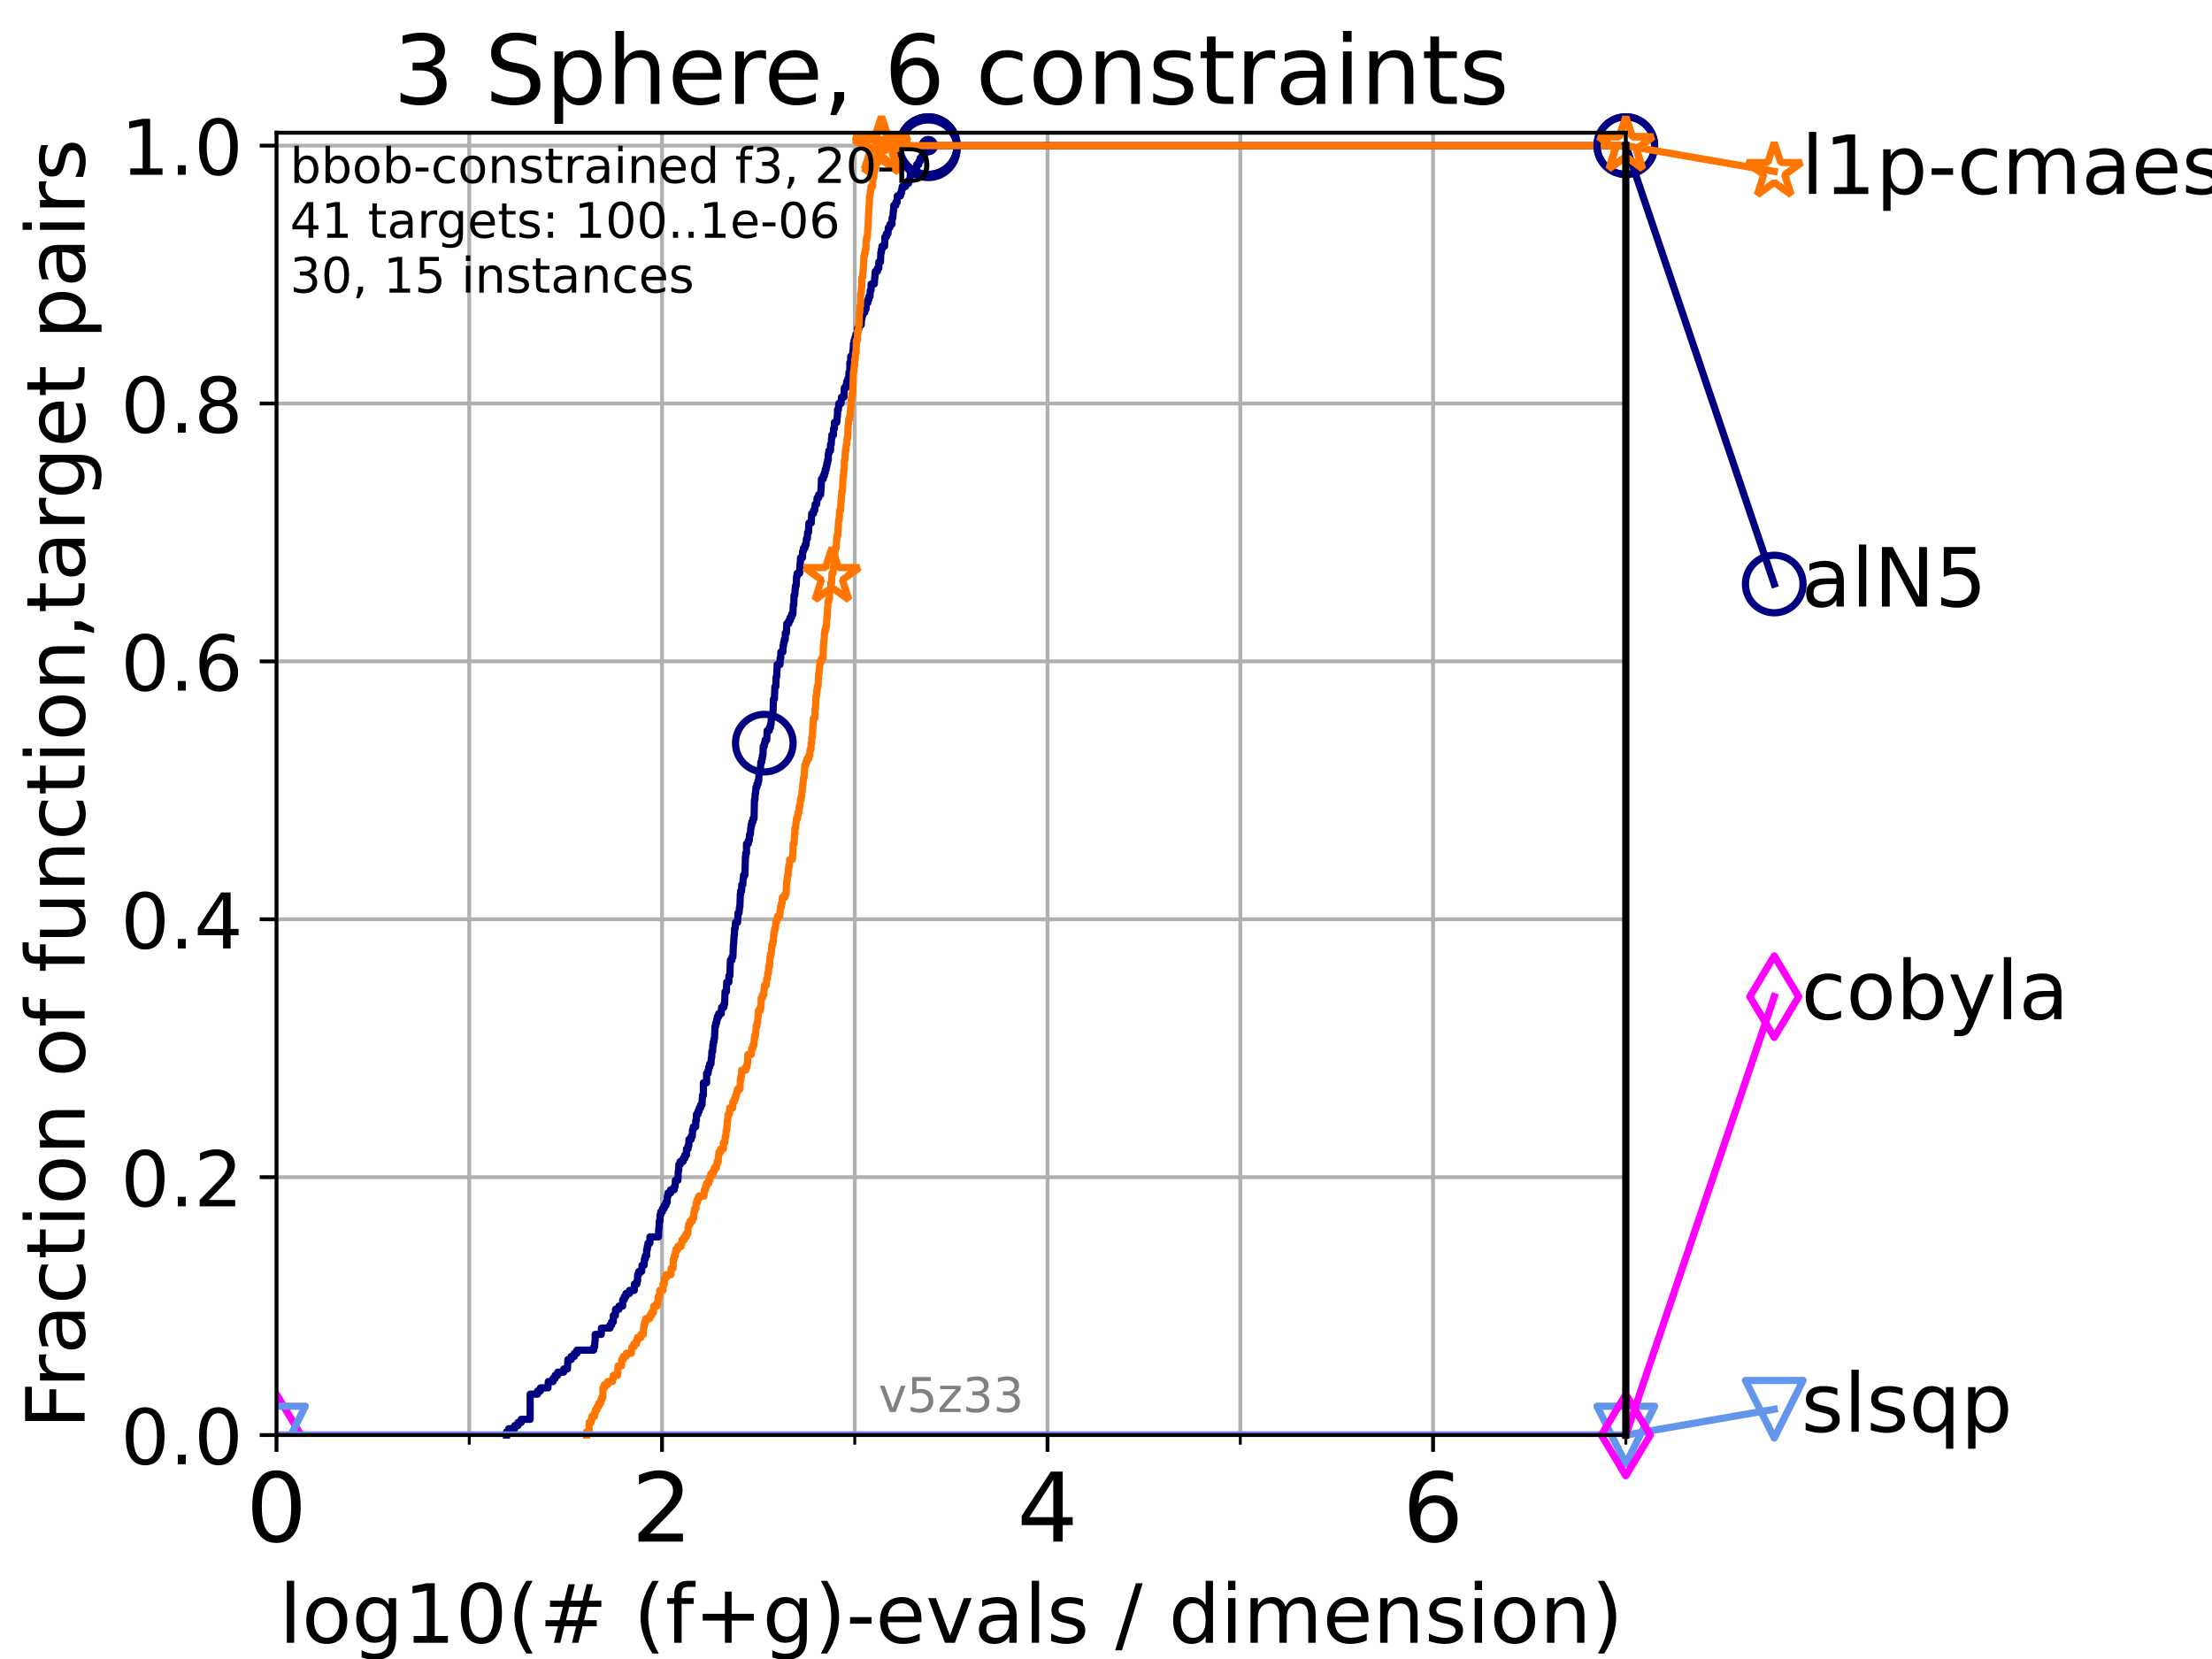 <?xml version="1.0" encoding="utf-8" standalone="no"?>
<!DOCTYPE svg PUBLIC "-//W3C//DTD SVG 1.1//EN"
  "http://www.w3.org/Graphics/SVG/1.1/DTD/svg11.dtd">
<!-- Created with matplotlib (https://matplotlib.org/) -->
<svg height="345.6pt" version="1.1" viewBox="0 0 460.8 345.6" width="460.8pt" xmlns="http://www.w3.org/2000/svg" xmlns:xlink="http://www.w3.org/1999/xlink">
 <defs>
  <style type="text/css">*{stroke-linecap:butt;stroke-linejoin:round;}</style>
 </defs>
 <g id="figure_1">
  <g id="patch_1">
   <path d="M 0 345.6 
L 460.8 345.6 
L 460.8 0 
L 0 0 
z
" style="fill:#ffffff;"/>
  </g>
  <g id="axes_1">
   <g id="patch_2">
    <path d="M 57.6 298.944 
L 338.688 298.944 
L 338.688 27.648 
L 57.6 27.648 
z
" style="fill:#ffffff;"/>
   </g>
   <g id="matplotlib.axis_1">
    <g id="xtick_1">
     <g id="line2d_1">
      <path clip-path="url(#p2d8a19ea30)" d="M 57.6 298.944 
L 57.6 27.648 
" style="fill:none;stroke:#b0b0b0;stroke-linecap:square;stroke-width:0.8;"/>
     </g>
     <g id="line2d_2">
      <defs>
       <path d="M 0 0 
L 0 3.5 
" id="m35bff976cf" style="stroke:#000000;stroke-width:0.8;"/>
      </defs>
      <g>
       <use style="stroke:#000000;stroke-width:0.8;" x="57.6" xlink:href="#m35bff976cf" y="298.944"/>
      </g>
     </g>
     <g id="text_1">
      <!-- 0 -->
      <g transform="translate(51.237 321.141)scale(0.2 -0.2)">
       <defs>
        <path d="M 31.781 66.406 
Q 24.172 66.406 20.328 58.906 
Q 16.5 51.422 16.5 36.375 
Q 16.5 21.391 20.328 13.891 
Q 24.172 6.391 31.781 6.391 
Q 39.453 6.391 43.281 13.891 
Q 47.125 21.391 47.125 36.375 
Q 47.125 51.422 43.281 58.906 
Q 39.453 66.406 31.781 66.406 
z
M 31.781 74.219 
Q 44.047 74.219 50.516 64.516 
Q 56.984 54.828 56.984 36.375 
Q 56.984 17.969 50.516 8.266 
Q 44.047 -1.422 31.781 -1.422 
Q 19.531 -1.422 13.062 8.266 
Q 6.594 17.969 6.594 36.375 
Q 6.594 54.828 13.062 64.516 
Q 19.531 74.219 31.781 74.219 
z
" id="DejaVuSans-48"/>
       </defs>
       <use xlink:href="#DejaVuSans-48"/>
      </g>
     </g>
    </g>
    <g id="xtick_2">
     <g id="line2d_3">
      <path clip-path="url(#p2d8a19ea30)" d="M 137.911 298.944 
L 137.911 27.648 
" style="fill:none;stroke:#b0b0b0;stroke-linecap:square;stroke-width:0.8;"/>
     </g>
     <g id="line2d_4">
      <g>
       <use style="stroke:#000000;stroke-width:0.8;" x="137.911" xlink:href="#m35bff976cf" y="298.944"/>
      </g>
     </g>
     <g id="text_2">
      <!-- 2 -->
      <g transform="translate(131.548 321.141)scale(0.2 -0.2)">
       <defs>
        <path d="M 19.188 8.297 
L 53.609 8.297 
L 53.609 0 
L 7.328 0 
L 7.328 8.297 
Q 12.938 14.109 22.625 23.891 
Q 32.328 33.688 34.812 36.531 
Q 39.547 41.844 41.422 45.531 
Q 43.312 49.219 43.312 52.781 
Q 43.312 58.594 39.234 62.25 
Q 35.156 65.922 28.609 65.922 
Q 23.969 65.922 18.812 64.312 
Q 13.672 62.703 7.812 59.422 
L 7.812 69.391 
Q 13.766 71.781 18.938 73 
Q 24.125 74.219 28.422 74.219 
Q 39.75 74.219 46.484 68.547 
Q 53.219 62.891 53.219 53.422 
Q 53.219 48.922 51.531 44.891 
Q 49.859 40.875 45.406 35.406 
Q 44.188 33.984 37.641 27.219 
Q 31.109 20.453 19.188 8.297 
z
" id="DejaVuSans-50"/>
       </defs>
       <use xlink:href="#DejaVuSans-50"/>
      </g>
     </g>
    </g>
    <g id="xtick_3">
     <g id="line2d_5">
      <path clip-path="url(#p2d8a19ea30)" d="M 218.222 298.944 
L 218.222 27.648 
" style="fill:none;stroke:#b0b0b0;stroke-linecap:square;stroke-width:0.8;"/>
     </g>
     <g id="line2d_6">
      <g>
       <use style="stroke:#000000;stroke-width:0.8;" x="218.222" xlink:href="#m35bff976cf" y="298.944"/>
      </g>
     </g>
     <g id="text_3">
      <!-- 4 -->
      <g transform="translate(211.859 321.141)scale(0.2 -0.2)">
       <defs>
        <path d="M 37.797 64.312 
L 12.891 25.391 
L 37.797 25.391 
z
M 35.203 72.906 
L 47.609 72.906 
L 47.609 25.391 
L 58.016 25.391 
L 58.016 17.188 
L 47.609 17.188 
L 47.609 0 
L 37.797 0 
L 37.797 17.188 
L 4.891 17.188 
L 4.891 26.703 
z
" id="DejaVuSans-52"/>
       </defs>
       <use xlink:href="#DejaVuSans-52"/>
      </g>
     </g>
    </g>
    <g id="xtick_4">
     <g id="line2d_7">
      <path clip-path="url(#p2d8a19ea30)" d="M 298.533 298.944 
L 298.533 27.648 
" style="fill:none;stroke:#b0b0b0;stroke-linecap:square;stroke-width:0.8;"/>
     </g>
     <g id="line2d_8">
      <g>
       <use style="stroke:#000000;stroke-width:0.8;" x="298.533" xlink:href="#m35bff976cf" y="298.944"/>
      </g>
     </g>
     <g id="text_4">
      <!-- 6 -->
      <g transform="translate(292.17 321.141)scale(0.2 -0.2)">
       <defs>
        <path d="M 33.016 40.375 
Q 26.375 40.375 22.484 35.828 
Q 18.609 31.297 18.609 23.391 
Q 18.609 15.531 22.484 10.953 
Q 26.375 6.391 33.016 6.391 
Q 39.656 6.391 43.531 10.953 
Q 47.406 15.531 47.406 23.391 
Q 47.406 31.297 43.531 35.828 
Q 39.656 40.375 33.016 40.375 
z
M 52.594 71.297 
L 52.594 62.312 
Q 48.875 64.062 45.094 64.984 
Q 41.312 65.922 37.594 65.922 
Q 27.828 65.922 22.672 59.328 
Q 17.531 52.734 16.797 39.406 
Q 19.672 43.656 24.016 45.922 
Q 28.375 48.188 33.594 48.188 
Q 44.578 48.188 50.953 41.516 
Q 57.328 34.859 57.328 23.391 
Q 57.328 12.156 50.688 5.359 
Q 44.047 -1.422 33.016 -1.422 
Q 20.359 -1.422 13.672 8.266 
Q 6.984 17.969 6.984 36.375 
Q 6.984 53.656 15.188 63.938 
Q 23.391 74.219 37.203 74.219 
Q 40.922 74.219 44.703 73.484 
Q 48.484 72.75 52.594 71.297 
z
" id="DejaVuSans-54"/>
       </defs>
       <use xlink:href="#DejaVuSans-54"/>
      </g>
     </g>
    </g>
    <g id="xtick_5">
     <g id="line2d_9">
      <path clip-path="url(#p2d8a19ea30)" d="M 97.755 298.944 
L 97.755 27.648 
" style="fill:none;stroke:#b0b0b0;stroke-linecap:square;stroke-width:0.8;"/>
     </g>
     <g id="line2d_10">
      <defs>
       <path d="M 0 0 
L 0 2 
" id="m039c53d866" style="stroke:#000000;stroke-width:0.6;"/>
      </defs>
      <g>
       <use style="stroke:#000000;stroke-width:0.6;" x="97.755" xlink:href="#m039c53d866" y="298.944"/>
      </g>
     </g>
    </g>
    <g id="xtick_6">
     <g id="line2d_11">
      <path clip-path="url(#p2d8a19ea30)" d="M 178.066 298.944 
L 178.066 27.648 
" style="fill:none;stroke:#b0b0b0;stroke-linecap:square;stroke-width:0.8;"/>
     </g>
     <g id="line2d_12">
      <g>
       <use style="stroke:#000000;stroke-width:0.6;" x="178.066" xlink:href="#m039c53d866" y="298.944"/>
      </g>
     </g>
    </g>
    <g id="xtick_7">
     <g id="line2d_13">
      <path clip-path="url(#p2d8a19ea30)" d="M 258.377 298.944 
L 258.377 27.648 
" style="fill:none;stroke:#b0b0b0;stroke-linecap:square;stroke-width:0.8;"/>
     </g>
     <g id="line2d_14">
      <g>
       <use style="stroke:#000000;stroke-width:0.6;" x="258.377" xlink:href="#m039c53d866" y="298.944"/>
      </g>
     </g>
    </g>
    <g id="xtick_8">
     <g id="line2d_15">
      <path clip-path="url(#p2d8a19ea30)" d="M 338.688 298.944 
L 338.688 27.648 
" style="fill:none;stroke:#b0b0b0;stroke-linecap:square;stroke-width:0.8;"/>
     </g>
     <g id="line2d_16">
      <g>
       <use style="stroke:#000000;stroke-width:0.6;" x="338.688" xlink:href="#m039c53d866" y="298.944"/>
      </g>
     </g>
    </g>
    <g id="text_5">
     <!-- log10(# (f+g)-evals / dimension) -->
     <g transform="translate(58.145 342.218)scale(0.17 -0.17)">
      <defs>
       <path d="M 9.422 75.984 
L 18.406 75.984 
L 18.406 0 
L 9.422 0 
z
" id="DejaVuSans-108"/>
       <path d="M 30.609 48.391 
Q 23.391 48.391 19.188 42.75 
Q 14.984 37.109 14.984 27.297 
Q 14.984 17.484 19.156 11.844 
Q 23.344 6.203 30.609 6.203 
Q 37.797 6.203 41.984 11.859 
Q 46.188 17.531 46.188 27.297 
Q 46.188 37.016 41.984 42.703 
Q 37.797 48.391 30.609 48.391 
z
M 30.609 56 
Q 42.328 56 49.016 48.375 
Q 55.719 40.766 55.719 27.297 
Q 55.719 13.875 49.016 6.219 
Q 42.328 -1.422 30.609 -1.422 
Q 18.844 -1.422 12.172 6.219 
Q 5.516 13.875 5.516 27.297 
Q 5.516 40.766 12.172 48.375 
Q 18.844 56 30.609 56 
z
" id="DejaVuSans-111"/>
       <path d="M 45.406 27.984 
Q 45.406 37.75 41.375 43.109 
Q 37.359 48.484 30.078 48.484 
Q 22.859 48.484 18.828 43.109 
Q 14.797 37.75 14.797 27.984 
Q 14.797 18.266 18.828 12.891 
Q 22.859 7.516 30.078 7.516 
Q 37.359 7.516 41.375 12.891 
Q 45.406 18.266 45.406 27.984 
z
M 54.391 6.781 
Q 54.391 -7.172 48.188 -13.984 
Q 42 -20.797 29.203 -20.797 
Q 24.469 -20.797 20.266 -20.094 
Q 16.062 -19.391 12.109 -17.922 
L 12.109 -9.188 
Q 16.062 -11.328 19.922 -12.344 
Q 23.781 -13.375 27.781 -13.375 
Q 36.625 -13.375 41.016 -8.766 
Q 45.406 -4.156 45.406 5.172 
L 45.406 9.625 
Q 42.625 4.781 38.281 2.391 
Q 33.938 0 27.875 0 
Q 17.828 0 11.672 7.656 
Q 5.516 15.328 5.516 27.984 
Q 5.516 40.672 11.672 48.328 
Q 17.828 56 27.875 56 
Q 33.938 56 38.281 53.609 
Q 42.625 51.219 45.406 46.391 
L 45.406 54.688 
L 54.391 54.688 
z
" id="DejaVuSans-103"/>
       <path d="M 12.406 8.297 
L 28.516 8.297 
L 28.516 63.922 
L 10.984 60.406 
L 10.984 69.391 
L 28.422 72.906 
L 38.281 72.906 
L 38.281 8.297 
L 54.391 8.297 
L 54.391 0 
L 12.406 0 
z
" id="DejaVuSans-49"/>
       <path d="M 31 75.875 
Q 24.469 64.656 21.281 53.656 
Q 18.109 42.672 18.109 31.391 
Q 18.109 20.125 21.312 9.062 
Q 24.516 -2 31 -13.188 
L 23.188 -13.188 
Q 15.875 -1.703 12.234 9.375 
Q 8.594 20.453 8.594 31.391 
Q 8.594 42.281 12.203 53.312 
Q 15.828 64.359 23.188 75.875 
z
" id="DejaVuSans-40"/>
       <path d="M 51.125 44 
L 36.922 44 
L 32.812 27.688 
L 47.125 27.688 
z
M 43.797 71.781 
L 38.719 51.516 
L 52.984 51.516 
L 58.109 71.781 
L 65.922 71.781 
L 60.891 51.516 
L 76.125 51.516 
L 76.125 44 
L 58.984 44 
L 54.984 27.688 
L 70.516 27.688 
L 70.516 20.219 
L 53.078 20.219 
L 48 0 
L 40.188 0 
L 45.219 20.219 
L 30.906 20.219 
L 25.875 0 
L 18.016 0 
L 23.094 20.219 
L 7.719 20.219 
L 7.719 27.688 
L 24.906 27.688 
L 29 44 
L 13.281 44 
L 13.281 51.516 
L 30.906 51.516 
L 35.891 71.781 
z
" id="DejaVuSans-35"/>
       <path id="DejaVuSans-32"/>
       <path d="M 37.109 75.984 
L 37.109 68.5 
L 28.516 68.5 
Q 23.688 68.5 21.797 66.547 
Q 19.922 64.594 19.922 59.516 
L 19.922 54.688 
L 34.719 54.688 
L 34.719 47.703 
L 19.922 47.703 
L 19.922 0 
L 10.891 0 
L 10.891 47.703 
L 2.297 47.703 
L 2.297 54.688 
L 10.891 54.688 
L 10.891 58.5 
Q 10.891 67.625 15.141 71.797 
Q 19.391 75.984 28.609 75.984 
z
" id="DejaVuSans-102"/>
       <path d="M 46 62.703 
L 46 35.5 
L 73.188 35.5 
L 73.188 27.203 
L 46 27.203 
L 46 0 
L 37.797 0 
L 37.797 27.203 
L 10.594 27.203 
L 10.594 35.5 
L 37.797 35.5 
L 37.797 62.703 
z
" id="DejaVuSans-43"/>
       <path d="M 8.016 75.875 
L 15.828 75.875 
Q 23.141 64.359 26.781 53.312 
Q 30.422 42.281 30.422 31.391 
Q 30.422 20.453 26.781 9.375 
Q 23.141 -1.703 15.828 -13.188 
L 8.016 -13.188 
Q 14.5 -2 17.703 9.062 
Q 20.906 20.125 20.906 31.391 
Q 20.906 42.672 17.703 53.656 
Q 14.5 64.656 8.016 75.875 
z
" id="DejaVuSans-41"/>
       <path d="M 4.891 31.391 
L 31.203 31.391 
L 31.203 23.391 
L 4.891 23.391 
z
" id="DejaVuSans-45"/>
       <path d="M 56.203 29.594 
L 56.203 25.203 
L 14.891 25.203 
Q 15.484 15.922 20.484 11.062 
Q 25.484 6.203 34.422 6.203 
Q 39.594 6.203 44.453 7.469 
Q 49.312 8.734 54.109 11.281 
L 54.109 2.781 
Q 49.266 0.734 44.188 -0.344 
Q 39.109 -1.422 33.891 -1.422 
Q 20.797 -1.422 13.156 6.188 
Q 5.516 13.812 5.516 26.812 
Q 5.516 40.234 12.766 48.109 
Q 20.016 56 32.328 56 
Q 43.359 56 49.781 48.891 
Q 56.203 41.797 56.203 29.594 
z
M 47.219 32.234 
Q 47.125 39.594 43.094 43.984 
Q 39.062 48.391 32.422 48.391 
Q 24.906 48.391 20.391 44.141 
Q 15.875 39.891 15.188 32.172 
z
" id="DejaVuSans-101"/>
       <path d="M 2.984 54.688 
L 12.5 54.688 
L 29.594 8.797 
L 46.688 54.688 
L 56.203 54.688 
L 35.688 0 
L 23.484 0 
z
" id="DejaVuSans-118"/>
       <path d="M 34.281 27.484 
Q 23.391 27.484 19.188 25 
Q 14.984 22.516 14.984 16.5 
Q 14.984 11.719 18.141 8.906 
Q 21.297 6.109 26.703 6.109 
Q 34.188 6.109 38.703 11.406 
Q 43.219 16.703 43.219 25.484 
L 43.219 27.484 
z
M 52.203 31.203 
L 52.203 0 
L 43.219 0 
L 43.219 8.297 
Q 40.141 3.328 35.547 0.953 
Q 30.953 -1.422 24.312 -1.422 
Q 15.922 -1.422 10.953 3.297 
Q 6 8.016 6 15.922 
Q 6 25.141 12.172 29.828 
Q 18.359 34.516 30.609 34.516 
L 43.219 34.516 
L 43.219 35.406 
Q 43.219 41.609 39.141 45 
Q 35.062 48.391 27.688 48.391 
Q 23 48.391 18.547 47.266 
Q 14.109 46.141 10.016 43.891 
L 10.016 52.203 
Q 14.938 54.109 19.578 55.047 
Q 24.219 56 28.609 56 
Q 40.484 56 46.344 49.844 
Q 52.203 43.703 52.203 31.203 
z
" id="DejaVuSans-97"/>
       <path d="M 44.281 53.078 
L 44.281 44.578 
Q 40.484 46.531 36.375 47.5 
Q 32.281 48.484 27.875 48.484 
Q 21.188 48.484 17.844 46.438 
Q 14.5 44.391 14.5 40.281 
Q 14.5 37.156 16.891 35.375 
Q 19.281 33.594 26.516 31.984 
L 29.594 31.297 
Q 39.156 29.25 43.188 25.516 
Q 47.219 21.781 47.219 15.094 
Q 47.219 7.469 41.188 3.016 
Q 35.156 -1.422 24.609 -1.422 
Q 20.219 -1.422 15.453 -0.562 
Q 10.688 0.297 5.422 2 
L 5.422 11.281 
Q 10.406 8.688 15.234 7.391 
Q 20.062 6.109 24.812 6.109 
Q 31.156 6.109 34.562 8.281 
Q 37.984 10.453 37.984 14.406 
Q 37.984 18.062 35.516 20.016 
Q 33.062 21.969 24.703 23.781 
L 21.578 24.516 
Q 13.234 26.266 9.516 29.906 
Q 5.812 33.547 5.812 39.891 
Q 5.812 47.609 11.281 51.797 
Q 16.75 56 26.812 56 
Q 31.781 56 36.172 55.266 
Q 40.578 54.547 44.281 53.078 
z
" id="DejaVuSans-115"/>
       <path d="M 25.391 72.906 
L 33.688 72.906 
L 8.297 -9.281 
L 0 -9.281 
z
" id="DejaVuSans-47"/>
       <path d="M 45.406 46.391 
L 45.406 75.984 
L 54.391 75.984 
L 54.391 0 
L 45.406 0 
L 45.406 8.203 
Q 42.578 3.328 38.25 0.953 
Q 33.938 -1.422 27.875 -1.422 
Q 17.969 -1.422 11.734 6.484 
Q 5.516 14.406 5.516 27.297 
Q 5.516 40.188 11.734 48.094 
Q 17.969 56 27.875 56 
Q 33.938 56 38.25 53.625 
Q 42.578 51.266 45.406 46.391 
z
M 14.797 27.297 
Q 14.797 17.391 18.875 11.75 
Q 22.953 6.109 30.078 6.109 
Q 37.203 6.109 41.297 11.75 
Q 45.406 17.391 45.406 27.297 
Q 45.406 37.203 41.297 42.844 
Q 37.203 48.484 30.078 48.484 
Q 22.953 48.484 18.875 42.844 
Q 14.797 37.203 14.797 27.297 
z
" id="DejaVuSans-100"/>
       <path d="M 9.422 54.688 
L 18.406 54.688 
L 18.406 0 
L 9.422 0 
z
M 9.422 75.984 
L 18.406 75.984 
L 18.406 64.594 
L 9.422 64.594 
z
" id="DejaVuSans-105"/>
       <path d="M 52 44.188 
Q 55.375 50.25 60.062 53.125 
Q 64.75 56 71.094 56 
Q 79.641 56 84.281 50.016 
Q 88.922 44.047 88.922 33.016 
L 88.922 0 
L 79.891 0 
L 79.891 32.719 
Q 79.891 40.578 77.094 44.375 
Q 74.312 48.188 68.609 48.188 
Q 61.625 48.188 57.562 43.547 
Q 53.516 38.922 53.516 30.906 
L 53.516 0 
L 44.484 0 
L 44.484 32.719 
Q 44.484 40.625 41.703 44.406 
Q 38.922 48.188 33.109 48.188 
Q 26.219 48.188 22.156 43.531 
Q 18.109 38.875 18.109 30.906 
L 18.109 0 
L 9.078 0 
L 9.078 54.688 
L 18.109 54.688 
L 18.109 46.188 
Q 21.188 51.219 25.484 53.609 
Q 29.781 56 35.688 56 
Q 41.656 56 45.828 52.969 
Q 50 49.953 52 44.188 
z
" id="DejaVuSans-109"/>
       <path d="M 54.891 33.016 
L 54.891 0 
L 45.906 0 
L 45.906 32.719 
Q 45.906 40.484 42.875 44.328 
Q 39.844 48.188 33.797 48.188 
Q 26.516 48.188 22.312 43.547 
Q 18.109 38.922 18.109 30.906 
L 18.109 0 
L 9.078 0 
L 9.078 54.688 
L 18.109 54.688 
L 18.109 46.188 
Q 21.344 51.125 25.703 53.562 
Q 30.078 56 35.797 56 
Q 45.219 56 50.047 50.172 
Q 54.891 44.344 54.891 33.016 
z
" id="DejaVuSans-110"/>
      </defs>
      <use xlink:href="#DejaVuSans-108"/>
      <use x="27.783" xlink:href="#DejaVuSans-111"/>
      <use x="88.965" xlink:href="#DejaVuSans-103"/>
      <use x="152.441" xlink:href="#DejaVuSans-49"/>
      <use x="216.064" xlink:href="#DejaVuSans-48"/>
      <use x="279.688" xlink:href="#DejaVuSans-40"/>
      <use x="318.701" xlink:href="#DejaVuSans-35"/>
      <use x="402.49" xlink:href="#DejaVuSans-32"/>
      <use x="434.277" xlink:href="#DejaVuSans-40"/>
      <use x="473.291" xlink:href="#DejaVuSans-102"/>
      <use x="508.496" xlink:href="#DejaVuSans-43"/>
      <use x="592.285" xlink:href="#DejaVuSans-103"/>
      <use x="655.762" xlink:href="#DejaVuSans-41"/>
      <use x="694.775" xlink:href="#DejaVuSans-45"/>
      <use x="730.859" xlink:href="#DejaVuSans-101"/>
      <use x="792.383" xlink:href="#DejaVuSans-118"/>
      <use x="851.562" xlink:href="#DejaVuSans-97"/>
      <use x="912.842" xlink:href="#DejaVuSans-108"/>
      <use x="940.625" xlink:href="#DejaVuSans-115"/>
      <use x="992.725" xlink:href="#DejaVuSans-32"/>
      <use x="1024.512" xlink:href="#DejaVuSans-47"/>
      <use x="1058.203" xlink:href="#DejaVuSans-32"/>
      <use x="1089.99" xlink:href="#DejaVuSans-100"/>
      <use x="1153.467" xlink:href="#DejaVuSans-105"/>
      <use x="1181.25" xlink:href="#DejaVuSans-109"/>
      <use x="1278.662" xlink:href="#DejaVuSans-101"/>
      <use x="1340.186" xlink:href="#DejaVuSans-110"/>
      <use x="1403.564" xlink:href="#DejaVuSans-115"/>
      <use x="1455.664" xlink:href="#DejaVuSans-105"/>
      <use x="1483.447" xlink:href="#DejaVuSans-111"/>
      <use x="1544.629" xlink:href="#DejaVuSans-110"/>
      <use x="1608.008" xlink:href="#DejaVuSans-41"/>
     </g>
    </g>
   </g>
   <g id="matplotlib.axis_2">
    <g id="ytick_1">
     <g id="line2d_17">
      <path clip-path="url(#p2d8a19ea30)" d="M 57.6 298.944 
L 338.688 298.944 
" style="fill:none;stroke:#b0b0b0;stroke-linecap:square;stroke-width:0.8;"/>
     </g>
     <g id="line2d_18">
      <defs>
       <path d="M 0 0 
L -3.5 0 
" id="ma105bdbed1" style="stroke:#000000;stroke-width:0.8;"/>
      </defs>
      <g>
       <use style="stroke:#000000;stroke-width:0.8;" x="57.6" xlink:href="#ma105bdbed1" y="298.944"/>
      </g>
     </g>
     <g id="text_6">
      <!-- 0.0 -->
      <g transform="translate(25.155 305.023)scale(0.16 -0.16)">
       <defs>
        <path d="M 10.688 12.406 
L 21 12.406 
L 21 0 
L 10.688 0 
z
" id="DejaVuSans-46"/>
       </defs>
       <use xlink:href="#DejaVuSans-48"/>
       <use x="63.623" xlink:href="#DejaVuSans-46"/>
       <use x="95.41" xlink:href="#DejaVuSans-48"/>
      </g>
     </g>
    </g>
    <g id="ytick_2">
     <g id="line2d_19">
      <path clip-path="url(#p2d8a19ea30)" d="M 57.6 245.222 
L 338.688 245.222 
" style="fill:none;stroke:#b0b0b0;stroke-linecap:square;stroke-width:0.8;"/>
     </g>
     <g id="line2d_20">
      <g>
       <use style="stroke:#000000;stroke-width:0.8;" x="57.6" xlink:href="#ma105bdbed1" y="245.222"/>
      </g>
     </g>
     <g id="text_7">
      <!-- 0.2 -->
      <g transform="translate(25.155 251.301)scale(0.16 -0.16)">
       <use xlink:href="#DejaVuSans-48"/>
       <use x="63.623" xlink:href="#DejaVuSans-46"/>
       <use x="95.41" xlink:href="#DejaVuSans-50"/>
      </g>
     </g>
    </g>
    <g id="ytick_3">
     <g id="line2d_21">
      <path clip-path="url(#p2d8a19ea30)" d="M 57.6 191.5 
L 338.688 191.5 
" style="fill:none;stroke:#b0b0b0;stroke-linecap:square;stroke-width:0.8;"/>
     </g>
     <g id="line2d_22">
      <g>
       <use style="stroke:#000000;stroke-width:0.8;" x="57.6" xlink:href="#ma105bdbed1" y="191.5"/>
      </g>
     </g>
     <g id="text_8">
      <!-- 0.4 -->
      <g transform="translate(25.155 197.579)scale(0.16 -0.16)">
       <use xlink:href="#DejaVuSans-48"/>
       <use x="63.623" xlink:href="#DejaVuSans-46"/>
       <use x="95.41" xlink:href="#DejaVuSans-52"/>
      </g>
     </g>
    </g>
    <g id="ytick_4">
     <g id="line2d_23">
      <path clip-path="url(#p2d8a19ea30)" d="M 57.6 137.778 
L 338.688 137.778 
" style="fill:none;stroke:#b0b0b0;stroke-linecap:square;stroke-width:0.8;"/>
     </g>
     <g id="line2d_24">
      <g>
       <use style="stroke:#000000;stroke-width:0.8;" x="57.6" xlink:href="#ma105bdbed1" y="137.778"/>
      </g>
     </g>
     <g id="text_9">
      <!-- 0.6 -->
      <g transform="translate(25.155 143.857)scale(0.16 -0.16)">
       <use xlink:href="#DejaVuSans-48"/>
       <use x="63.623" xlink:href="#DejaVuSans-46"/>
       <use x="95.41" xlink:href="#DejaVuSans-54"/>
      </g>
     </g>
    </g>
    <g id="ytick_5">
     <g id="line2d_25">
      <path clip-path="url(#p2d8a19ea30)" d="M 57.6 84.056 
L 338.688 84.056 
" style="fill:none;stroke:#b0b0b0;stroke-linecap:square;stroke-width:0.8;"/>
     </g>
     <g id="line2d_26">
      <g>
       <use style="stroke:#000000;stroke-width:0.8;" x="57.6" xlink:href="#ma105bdbed1" y="84.056"/>
      </g>
     </g>
     <g id="text_10">
      <!-- 0.8 -->
      <g transform="translate(25.155 90.135)scale(0.16 -0.16)">
       <defs>
        <path d="M 31.781 34.625 
Q 24.75 34.625 20.719 30.859 
Q 16.703 27.094 16.703 20.516 
Q 16.703 13.922 20.719 10.156 
Q 24.75 6.391 31.781 6.391 
Q 38.812 6.391 42.859 10.172 
Q 46.922 13.969 46.922 20.516 
Q 46.922 27.094 42.891 30.859 
Q 38.875 34.625 31.781 34.625 
z
M 21.922 38.812 
Q 15.578 40.375 12.031 44.719 
Q 8.5 49.078 8.5 55.328 
Q 8.5 64.062 14.719 69.141 
Q 20.953 74.219 31.781 74.219 
Q 42.672 74.219 48.875 69.141 
Q 55.078 64.062 55.078 55.328 
Q 55.078 49.078 51.531 44.719 
Q 48 40.375 41.703 38.812 
Q 48.828 37.156 52.797 32.312 
Q 56.781 27.484 56.781 20.516 
Q 56.781 9.906 50.312 4.234 
Q 43.844 -1.422 31.781 -1.422 
Q 19.734 -1.422 13.25 4.234 
Q 6.781 9.906 6.781 20.516 
Q 6.781 27.484 10.781 32.312 
Q 14.797 37.156 21.922 38.812 
z
M 18.312 54.391 
Q 18.312 48.734 21.844 45.562 
Q 25.391 42.391 31.781 42.391 
Q 38.141 42.391 41.719 45.562 
Q 45.312 48.734 45.312 54.391 
Q 45.312 60.062 41.719 63.234 
Q 38.141 66.406 31.781 66.406 
Q 25.391 66.406 21.844 63.234 
Q 18.312 60.062 18.312 54.391 
z
" id="DejaVuSans-56"/>
       </defs>
       <use xlink:href="#DejaVuSans-48"/>
       <use x="63.623" xlink:href="#DejaVuSans-46"/>
       <use x="95.41" xlink:href="#DejaVuSans-56"/>
      </g>
     </g>
    </g>
    <g id="ytick_6">
     <g id="line2d_27">
      <path clip-path="url(#p2d8a19ea30)" d="M 57.6 30.334 
L 338.688 30.334 
" style="fill:none;stroke:#b0b0b0;stroke-linecap:square;stroke-width:0.8;"/>
     </g>
     <g id="line2d_28">
      <g>
       <use style="stroke:#000000;stroke-width:0.8;" x="57.6" xlink:href="#ma105bdbed1" y="30.334"/>
      </g>
     </g>
     <g id="text_11">
      <!-- 1.0 -->
      <g transform="translate(25.155 36.413)scale(0.16 -0.16)">
       <use xlink:href="#DejaVuSans-49"/>
       <use x="63.623" xlink:href="#DejaVuSans-46"/>
       <use x="95.41" xlink:href="#DejaVuSans-48"/>
      </g>
     </g>
    </g>
    <g id="text_12">
     <!-- Fraction of function,target pairs -->
     <g transform="translate(17.62 297.681)rotate(-90)scale(0.17 -0.17)">
      <defs>
       <path d="M 9.812 72.906 
L 51.703 72.906 
L 51.703 64.594 
L 19.672 64.594 
L 19.672 43.109 
L 48.578 43.109 
L 48.578 34.812 
L 19.672 34.812 
L 19.672 0 
L 9.812 0 
z
" id="DejaVuSans-70"/>
       <path d="M 41.109 46.297 
Q 39.594 47.172 37.812 47.578 
Q 36.031 48 33.891 48 
Q 26.266 48 22.188 43.047 
Q 18.109 38.094 18.109 28.812 
L 18.109 0 
L 9.078 0 
L 9.078 54.688 
L 18.109 54.688 
L 18.109 46.188 
Q 20.953 51.172 25.484 53.578 
Q 30.031 56 36.531 56 
Q 37.453 56 38.578 55.875 
Q 39.703 55.766 41.062 55.516 
z
" id="DejaVuSans-114"/>
       <path d="M 48.781 52.594 
L 48.781 44.188 
Q 44.969 46.297 41.141 47.344 
Q 37.312 48.391 33.406 48.391 
Q 24.656 48.391 19.812 42.844 
Q 14.984 37.312 14.984 27.297 
Q 14.984 17.281 19.812 11.734 
Q 24.656 6.203 33.406 6.203 
Q 37.312 6.203 41.141 7.25 
Q 44.969 8.297 48.781 10.406 
L 48.781 2.094 
Q 45.016 0.344 40.984 -0.531 
Q 36.969 -1.422 32.422 -1.422 
Q 20.062 -1.422 12.781 6.344 
Q 5.516 14.109 5.516 27.297 
Q 5.516 40.672 12.859 48.328 
Q 20.219 56 33.016 56 
Q 37.156 56 41.109 55.141 
Q 45.062 54.297 48.781 52.594 
z
" id="DejaVuSans-99"/>
       <path d="M 18.312 70.219 
L 18.312 54.688 
L 36.812 54.688 
L 36.812 47.703 
L 18.312 47.703 
L 18.312 18.016 
Q 18.312 11.328 20.141 9.422 
Q 21.969 7.516 27.594 7.516 
L 36.812 7.516 
L 36.812 0 
L 27.594 0 
Q 17.188 0 13.234 3.875 
Q 9.281 7.766 9.281 18.016 
L 9.281 47.703 
L 2.688 47.703 
L 2.688 54.688 
L 9.281 54.688 
L 9.281 70.219 
z
" id="DejaVuSans-116"/>
       <path d="M 8.5 21.578 
L 8.5 54.688 
L 17.484 54.688 
L 17.484 21.922 
Q 17.484 14.156 20.5 10.266 
Q 23.531 6.391 29.594 6.391 
Q 36.859 6.391 41.078 11.031 
Q 45.312 15.672 45.312 23.688 
L 45.312 54.688 
L 54.297 54.688 
L 54.297 0 
L 45.312 0 
L 45.312 8.406 
Q 42.047 3.422 37.719 1 
Q 33.406 -1.422 27.688 -1.422 
Q 18.266 -1.422 13.375 4.438 
Q 8.5 10.297 8.5 21.578 
z
M 31.109 56 
z
" id="DejaVuSans-117"/>
       <path d="M 11.719 12.406 
L 22.016 12.406 
L 22.016 4 
L 14.016 -11.625 
L 7.719 -11.625 
L 11.719 4 
z
" id="DejaVuSans-44"/>
       <path d="M 18.109 8.203 
L 18.109 -20.797 
L 9.078 -20.797 
L 9.078 54.688 
L 18.109 54.688 
L 18.109 46.391 
Q 20.953 51.266 25.266 53.625 
Q 29.594 56 35.594 56 
Q 45.562 56 51.781 48.094 
Q 58.016 40.188 58.016 27.297 
Q 58.016 14.406 51.781 6.484 
Q 45.562 -1.422 35.594 -1.422 
Q 29.594 -1.422 25.266 0.953 
Q 20.953 3.328 18.109 8.203 
z
M 48.688 27.297 
Q 48.688 37.203 44.609 42.844 
Q 40.531 48.484 33.406 48.484 
Q 26.266 48.484 22.188 42.844 
Q 18.109 37.203 18.109 27.297 
Q 18.109 17.391 22.188 11.75 
Q 26.266 6.109 33.406 6.109 
Q 40.531 6.109 44.609 11.75 
Q 48.688 17.391 48.688 27.297 
z
" id="DejaVuSans-112"/>
      </defs>
      <use xlink:href="#DejaVuSans-70"/>
      <use x="50.27" xlink:href="#DejaVuSans-114"/>
      <use x="91.383" xlink:href="#DejaVuSans-97"/>
      <use x="152.662" xlink:href="#DejaVuSans-99"/>
      <use x="207.643" xlink:href="#DejaVuSans-116"/>
      <use x="246.852" xlink:href="#DejaVuSans-105"/>
      <use x="274.635" xlink:href="#DejaVuSans-111"/>
      <use x="335.816" xlink:href="#DejaVuSans-110"/>
      <use x="399.195" xlink:href="#DejaVuSans-32"/>
      <use x="430.982" xlink:href="#DejaVuSans-111"/>
      <use x="492.164" xlink:href="#DejaVuSans-102"/>
      <use x="527.369" xlink:href="#DejaVuSans-32"/>
      <use x="559.156" xlink:href="#DejaVuSans-102"/>
      <use x="594.361" xlink:href="#DejaVuSans-117"/>
      <use x="657.74" xlink:href="#DejaVuSans-110"/>
      <use x="721.119" xlink:href="#DejaVuSans-99"/>
      <use x="776.1" xlink:href="#DejaVuSans-116"/>
      <use x="815.309" xlink:href="#DejaVuSans-105"/>
      <use x="843.092" xlink:href="#DejaVuSans-111"/>
      <use x="904.273" xlink:href="#DejaVuSans-110"/>
      <use x="967.652" xlink:href="#DejaVuSans-44"/>
      <use x="999.439" xlink:href="#DejaVuSans-116"/>
      <use x="1038.648" xlink:href="#DejaVuSans-97"/>
      <use x="1099.928" xlink:href="#DejaVuSans-114"/>
      <use x="1139.291" xlink:href="#DejaVuSans-103"/>
      <use x="1202.768" xlink:href="#DejaVuSans-101"/>
      <use x="1264.291" xlink:href="#DejaVuSans-116"/>
      <use x="1303.5" xlink:href="#DejaVuSans-32"/>
      <use x="1335.287" xlink:href="#DejaVuSans-112"/>
      <use x="1398.764" xlink:href="#DejaVuSans-97"/>
      <use x="1460.043" xlink:href="#DejaVuSans-105"/>
      <use x="1487.826" xlink:href="#DejaVuSans-114"/>
      <use x="1528.939" xlink:href="#DejaVuSans-115"/>
     </g>
    </g>
   </g>
   <g id="line2d_29">
    <defs>
     <path d="M 0 1.5 
C 0.398 1.5 0.779 1.342 1.061 1.061 
C 1.342 0.779 1.5 0.398 1.5 0 
C 1.5 -0.398 1.342 -0.779 1.061 -1.061 
C 0.779 -1.342 0.398 -1.5 0 -1.5 
C -0.398 -1.5 -0.779 -1.342 -1.061 -1.061 
C -1.342 -0.779 -1.5 -0.398 -1.5 0 
C -1.5 0.398 -1.342 0.779 -1.061 1.061 
C -0.779 1.342 -0.398 1.5 0 1.5 
z
" id="m4f842540c7" style="stroke:#000080;"/>
    </defs>
    <g>
     <use style="fill:#000080;stroke:#000080;" x="193.384" xlink:href="#m4f842540c7" y="30.334"/>
     <use style="fill:#000080;stroke:#000080;" x="193.384" xlink:href="#m4f842540c7" y="30.334"/>
    </g>
   </g>
   <g id="line2d_30">
    <path d="M 105.51 298.944 
L 105.51 298.289 
L 105.952 298.289 
L 105.952 297.634 
L 107.213 297.634 
L 107.213 296.979 
L 107.909 296.979 
L 107.909 296.323 
L 108.578 296.323 
L 108.578 295.668 
L 110.443 295.668 
L 110.443 290.427 
L 111.975 290.427 
L 111.975 289.772 
L 112.581 289.772 
L 112.581 289.117 
L 114.148 289.117 
L 114.216 287.807 
L 115.206 287.807 
L 115.206 287.151 
L 115.649 287.151 
L 115.649 286.496 
L 116.203 286.496 
L 116.203 285.841 
L 117.43 285.841 
L 117.43 285.186 
L 118.203 285.186 
L 118.31 283.22 
L 118.994 283.22 
L 118.994 282.565 
L 119.652 282.565 
L 119.652 281.91 
L 120.191 281.91 
L 120.191 281.255 
L 123.673 281.255 
L 123.673 280.6 
L 123.869 280.6 
L 123.947 279.29 
L 123.985 279.29 
L 123.985 277.979 
L 125.256 277.979 
L 125.292 276.669 
L 127.068 276.669 
L 127.068 276.014 
L 127.421 276.014 
L 127.421 275.359 
L 127.768 275.359 
L 127.768 274.048 
L 128.199 274.048 
L 128.23 272.738 
L 128.944 272.738 
L 128.944 272.083 
L 129.714 272.083 
L 129.714 270.773 
L 130.046 270.773 
L 130.046 270.118 
L 130.398 270.118 
L 130.398 269.462 
L 131.134 269.462 
L 131.134 268.807 
L 132.133 268.807 
L 132.158 267.497 
L 132.683 267.497 
L 132.683 266.842 
L 132.824 266.842 
L 132.824 265.532 
L 133.056 265.532 
L 133.056 264.876 
L 133.667 264.876 
L 133.756 263.566 
L 134.193 263.566 
L 134.236 262.256 
L 134.429 262.256 
L 134.429 261.601 
L 134.703 261.601 
L 134.703 260.29 
L 134.849 260.29 
L 134.849 259.635 
L 134.974 259.635 
L 134.974 258.98 
L 135.382 258.98 
L 135.402 257.67 
L 137.163 257.67 
L 137.253 255.704 
L 137.308 255.704 
L 137.344 254.394 
L 137.469 254.394 
L 137.505 253.084 
L 137.647 253.084 
L 137.647 252.429 
L 137.998 252.429 
L 137.998 251.773 
L 138.358 251.773 
L 138.358 251.118 
L 138.728 251.118 
L 138.728 250.463 
L 138.993 250.463 
L 139.025 249.153 
L 139.156 249.153 
L 139.156 248.498 
L 139.715 248.498 
L 139.715 247.843 
L 140.454 247.843 
L 140.454 247.187 
L 140.649 247.187 
L 140.694 245.877 
L 141.221 245.877 
L 141.293 243.912 
L 141.379 243.912 
L 141.407 242.601 
L 141.704 242.601 
L 141.704 241.946 
L 142.311 241.946 
L 142.311 241.291 
L 142.66 241.291 
L 142.66 240.636 
L 143.002 240.636 
L 143.002 239.326 
L 143.337 239.326 
L 143.337 238.671 
L 143.49 238.671 
L 143.515 237.36 
L 143.989 237.36 
L 143.989 236.705 
L 144.221 236.705 
L 144.258 235.395 
L 144.427 235.395 
L 144.427 234.74 
L 144.924 234.74 
L 144.935 233.429 
L 145.075 233.429 
L 145.086 232.119 
L 145.407 232.119 
L 145.407 231.464 
L 145.666 231.464 
L 145.666 230.809 
L 145.954 230.809 
L 145.954 230.154 
L 146.238 230.154 
L 146.335 228.188 
L 146.517 228.188 
L 146.527 225.568 
L 147.195 225.568 
L 147.195 223.602 
L 147.51 223.602 
L 147.51 222.947 
L 147.63 222.947 
L 147.63 222.292 
L 147.829 222.292 
L 147.829 221.637 
L 148.103 221.637 
L 148.19 220.326 
L 148.258 220.326 
L 148.297 219.016 
L 148.478 219.016 
L 148.488 217.706 
L 148.602 217.706 
L 148.602 217.051 
L 148.733 217.051 
L 148.733 216.396 
L 148.845 216.396 
L 148.948 213.775 
L 149.086 213.775 
L 149.086 213.12 
L 149.278 213.12 
L 149.278 212.465 
L 149.423 212.465 
L 149.423 211.81 
L 149.718 211.81 
L 149.718 211.154 
L 150.25 211.154 
L 150.319 209.844 
L 150.791 209.844 
L 150.791 209.189 
L 150.949 209.189 
L 151.04 206.568 
L 151.325 206.568 
L 151.389 204.603 
L 151.842 204.603 
L 151.842 203.293 
L 152.045 203.293 
L 152.146 200.017 
L 152.474 200.017 
L 152.474 199.362 
L 152.677 199.362 
L 152.782 196.741 
L 152.826 196.741 
L 152.93 194.776 
L 152.996 194.776 
L 153.025 193.465 
L 153.135 193.465 
L 153.222 192.155 
L 153.652 192.155 
L 153.75 190.19 
L 153.96 190.19 
L 154.057 188.879 
L 154.133 188.879 
L 154.222 186.259 
L 154.29 186.259 
L 154.29 185.604 
L 154.487 185.604 
L 154.521 184.293 
L 154.748 184.293 
L 154.814 182.983 
L 154.88 182.983 
L 154.88 182.328 
L 155.181 182.328 
L 155.29 178.397 
L 155.342 178.397 
L 155.342 177.742 
L 155.508 177.742 
L 155.508 175.777 
L 155.885 175.777 
L 155.885 175.121 
L 156.077 175.121 
L 156.151 173.811 
L 156.316 173.811 
L 156.394 172.501 
L 156.473 172.501 
L 156.473 171.846 
L 156.628 171.846 
L 156.628 171.191 
L 156.859 171.191 
L 156.859 170.535 
L 157.081 170.535 
L 157.163 166.604 
L 157.266 166.604 
L 157.312 165.294 
L 157.404 165.294 
L 157.478 163.984 
L 157.681 163.984 
L 157.681 163.329 
L 157.91 163.329 
L 157.91 162.674 
L 158.064 162.674 
L 158.113 160.708 
L 158.374 160.708 
L 158.455 159.398 
L 158.493 159.398 
L 158.493 158.743 
L 158.684 158.743 
L 158.684 158.088 
L 158.811 158.088 
L 158.811 157.432 
L 158.932 157.432 
L 158.999 155.467 
L 159.222 155.467 
L 159.222 154.812 
L 159.375 154.812 
L 159.375 154.157 
L 159.733 154.157 
L 159.813 152.191 
L 160.274 152.191 
L 160.274 151.536 
L 160.514 151.536 
L 160.514 150.881 
L 160.628 150.881 
L 160.694 149.571 
L 160.924 149.571 
L 160.994 148.26 
L 161.04 148.26 
L 161.119 145.64 
L 161.329 145.64 
L 161.425 143.019 
L 161.627 143.019 
L 161.672 141.054 
L 161.779 141.054 
L 161.885 139.088 
L 161.898 139.088 
L 161.898 138.433 
L 162.496 138.433 
L 162.513 137.123 
L 162.636 137.123 
L 162.666 135.813 
L 163.087 135.813 
L 163.124 134.502 
L 163.238 134.502 
L 163.238 133.847 
L 163.376 133.847 
L 163.376 133.192 
L 163.586 133.192 
L 163.586 131.882 
L 163.828 131.882 
L 163.895 129.916 
L 164.322 129.916 
L 164.322 129.261 
L 164.619 129.261 
L 164.619 128.606 
L 164.903 128.606 
L 164.903 127.951 
L 165.168 127.951 
L 165.263 125.985 
L 165.361 125.985 
L 165.404 124.02 
L 165.576 124.02 
L 165.637 122.71 
L 165.704 122.71 
L 165.704 122.055 
L 165.859 122.055 
L 165.94 120.089 
L 166.055 120.089 
L 166.055 119.434 
L 166.571 119.434 
L 166.656 117.469 
L 166.706 117.469 
L 166.763 116.158 
L 167.181 116.158 
L 167.194 114.848 
L 167.369 114.848 
L 167.369 114.193 
L 167.685 114.193 
L 167.685 113.538 
L 167.914 113.538 
L 167.998 112.227 
L 168.193 112.227 
L 168.23 110.917 
L 168.428 110.917 
L 168.506 108.952 
L 168.997 108.952 
L 169.088 106.986 
L 169.463 106.986 
L 169.463 106.331 
L 169.716 106.331 
L 169.819 105.021 
L 170.13 105.021 
L 170.215 103.71 
L 170.546 103.71 
L 170.546 103.055 
L 170.944 103.055 
L 171.046 101.745 
L 171.056 101.745 
L 171.121 99.78 
L 171.491 99.78 
L 171.491 99.124 
L 171.739 99.124 
L 171.739 98.469 
L 171.923 98.469 
L 171.923 97.814 
L 172.111 97.814 
L 172.111 97.159 
L 172.248 97.159 
L 172.248 96.504 
L 172.398 96.504 
L 172.398 95.849 
L 172.544 95.849 
L 172.554 94.538 
L 172.671 94.538 
L 172.671 93.883 
L 173.01 93.883 
L 173.01 92.573 
L 173.165 92.573 
L 173.232 91.263 
L 173.292 91.263 
L 173.292 90.608 
L 173.623 90.608 
L 173.644 89.297 
L 173.823 89.297 
L 173.825 87.987 
L 174.314 87.987 
L 174.417 86.677 
L 174.465 86.677 
L 174.465 85.366 
L 174.646 85.366 
L 174.735 84.056 
L 175.191 84.056 
L 175.296 82.746 
L 175.803 82.746 
L 175.898 80.78 
L 176.262 80.78 
L 176.262 80.125 
L 176.383 80.125 
L 176.383 79.47 
L 176.637 79.47 
L 176.637 78.815 
L 176.821 78.815 
L 176.87 77.505 
L 177.034 77.505 
L 177.034 75.539 
L 177.214 75.539 
L 177.218 74.229 
L 177.61 74.229 
L 177.671 72.919 
L 177.728 72.919 
L 177.778 71.608 
L 177.914 71.608 
L 177.914 70.953 
L 178.112 70.953 
L 178.112 70.298 
L 178.298 70.298 
L 178.298 69.643 
L 178.612 69.643 
L 178.661 68.333 
L 178.993 68.333 
L 178.993 67.677 
L 179.412 67.677 
L 179.47 66.367 
L 179.566 66.367 
L 179.566 65.712 
L 179.759 65.712 
L 179.759 65.057 
L 180.175 65.057 
L 180.175 64.402 
L 180.412 64.402 
L 180.437 63.091 
L 180.789 63.091 
L 180.789 62.436 
L 180.994 62.436 
L 180.994 61.781 
L 181.239 61.781 
L 181.289 60.471 
L 181.468 60.471 
L 181.468 59.161 
L 182.137 59.161 
L 182.218 57.85 
L 182.251 57.85 
L 182.34 56.54 
L 182.777 56.54 
L 182.777 55.885 
L 183.07 55.885 
L 183.074 54.575 
L 183.416 54.575 
L 183.495 52.609 
L 183.602 52.609 
L 183.602 51.954 
L 183.734 51.954 
L 183.734 51.299 
L 184.273 51.299 
L 184.345 49.333 
L 184.662 49.333 
L 184.662 48.678 
L 184.981 48.678 
L 185.072 47.368 
L 185.399 47.368 
L 185.399 46.713 
L 185.818 46.713 
L 185.83 45.402 
L 185.991 45.402 
L 186.083 44.092 
L 186.11 44.092 
L 186.191 42.782 
L 186.608 42.782 
L 186.608 42.127 
L 186.892 42.127 
L 186.925 40.816 
L 187.587 40.816 
L 187.587 40.161 
L 187.811 40.161 
L 187.811 39.506 
L 187.949 39.506 
L 187.949 38.851 
L 188.654 38.851 
L 188.654 38.196 
L 189.274 38.196 
L 189.274 37.541 
L 189.589 37.541 
L 189.641 36.23 
L 190.553 36.23 
L 190.553 35.575 
L 190.764 35.575 
L 190.764 34.92 
L 190.969 34.92 
L 190.969 34.265 
L 191.403 34.265 
L 191.403 33.61 
L 191.68 33.61 
L 191.68 32.955 
L 192.113 32.955 
L 192.113 32.3 
L 192.592 32.3 
L 192.592 31.644 
L 192.98 31.644 
L 192.98 30.989 
L 193.384 30.989 
L 193.384 30.334 
L 338.688 30.334 
L 338.688 30.334 
" style="fill:none;stroke:#000080;stroke-linecap:square;stroke-width:1.5;"/>
   </g>
   <g id="line2d_31">
    <defs>
     <path d="M 0 6 
C 1.591 6 3.117 5.368 4.243 4.243 
C 5.368 3.117 6 1.591 6 0 
C 6 -1.591 5.368 -3.117 4.243 -4.243 
C 3.117 -5.368 1.591 -6 0 -6 
C -1.591 -6 -3.117 -5.368 -4.243 -4.243 
C -5.368 -3.117 -6 -1.591 -6 0 
C -6 1.591 -5.368 3.117 -4.243 4.243 
C -3.117 5.368 -1.591 6 0 6 
z
" id="ma76f71459f" style="stroke:#000080;stroke-width:1.5;"/>
    </defs>
    <g>
     <use style="fill-opacity:0;stroke:#000080;stroke-width:1.5;" x="159.222" xlink:href="#ma76f71459f" y="154.812"/>
     <use style="fill-opacity:0;stroke:#000080;stroke-width:1.5;" x="193.384" xlink:href="#ma76f71459f" y="30.989"/>
     <use style="fill-opacity:0;stroke:#000080;stroke-width:1.5;" x="193.384" xlink:href="#ma76f71459f" y="30.334"/>
     <use style="fill-opacity:0;stroke:#000080;stroke-width:1.5;" x="193.384" xlink:href="#ma76f71459f" y="30.334"/>
     <use style="fill-opacity:0;stroke:#000080;stroke-width:1.5;" x="338.688" xlink:href="#ma76f71459f" y="30.334"/>
    </g>
   </g>
   <g id="line2d_32">
    <path style="fill:none;stroke:#000080;stroke-linecap:square;stroke-width:1.5;"/>
    <g/>
   </g>
   <g id="line2d_33">
    <path clip-path="url(#p2d8a19ea30)" d="M 57.6 298.944 
L 57.6 298.944 
L 57.6 298.944 
L 57.6 298.944 
L 338.688 298.944 
" style="fill:none;stroke:#ff00ff;stroke-linecap:square;stroke-width:1.5;"/>
   </g>
   <g id="line2d_34">
    <defs>
     <path d="M -0 8.485 
L 5.091 0 
L 0 -8.485 
L -5.091 -0 
z
" id="maa52e69601" style="stroke:#ff00ff;stroke-linejoin:miter;stroke-width:1.5;"/>
    </defs>
    <g clip-path="url(#p2d8a19ea30)">
     <use style="fill-opacity:0;stroke:#ff00ff;stroke-linejoin:miter;stroke-width:1.5;" x="57.6" xlink:href="#maa52e69601" y="298.944"/>
    </g>
   </g>
   <g id="line2d_35">
    <path clip-path="url(#p2d8a19ea30)" style="fill:none;stroke:#ff00ff;stroke-linecap:square;stroke-width:1.5;"/>
    <g clip-path="url(#p2d8a19ea30)">
     <use style="fill-opacity:0;stroke:#ff00ff;stroke-linejoin:miter;stroke-width:1.5;" x="-1" xlink:href="#maa52e69601" y="567.554"/>
     <use style="fill-opacity:0;stroke:#ff00ff;stroke-linejoin:miter;stroke-width:1.5;" x="338.688" xlink:href="#maa52e69601" y="567.554"/>
    </g>
   </g>
   <g id="line2d_36">
    <defs>
     <path d="M 0 1.5 
C 0.398 1.5 0.779 1.342 1.061 1.061 
C 1.342 0.779 1.5 0.398 1.5 0 
C 1.5 -0.398 1.342 -0.779 1.061 -1.061 
C 0.779 -1.342 0.398 -1.5 0 -1.5 
C -0.398 -1.5 -0.779 -1.342 -1.061 -1.061 
C -1.342 -0.779 -1.5 -0.398 -1.5 0 
C -1.5 0.398 -1.342 0.779 -1.061 1.061 
C -0.779 1.342 -0.398 1.5 0 1.5 
z
" id="m9a55a43f79" style="stroke:#ff7500;"/>
    </defs>
    <g>
     <use style="fill:#ff7500;stroke:#ff7500;" x="183.634" xlink:href="#m9a55a43f79" y="30.334"/>
     <use style="fill:#ff7500;stroke:#ff7500;" x="183.634" xlink:href="#m9a55a43f79" y="30.334"/>
    </g>
   </g>
   <g id="line2d_37">
    <path d="M 122.191 298.944 
L 122.191 298.289 
L 122.72 298.289 
L 122.72 296.323 
L 123.152 296.323 
L 123.152 295.668 
L 123.314 295.668 
L 123.314 295.013 
L 123.849 295.013 
L 123.849 294.358 
L 124.024 294.358 
L 124.024 293.703 
L 124.369 293.703 
L 124.369 293.048 
L 124.688 293.048 
L 124.688 292.393 
L 125.111 292.393 
L 125.111 291.737 
L 125.328 291.737 
L 125.328 291.082 
L 125.595 291.082 
L 125.595 289.117 
L 125.892 289.117 
L 125.892 288.462 
L 126.59 288.462 
L 126.59 287.807 
L 127.58 287.807 
L 127.58 287.151 
L 127.768 287.151 
L 127.768 286.496 
L 128.665 286.496 
L 128.754 284.531 
L 129.476 284.531 
L 129.504 283.22 
L 129.853 283.22 
L 129.853 282.565 
L 130.479 282.565 
L 130.479 281.91 
L 131.528 281.91 
L 131.628 280.6 
L 132.048 280.6 
L 132.048 279.945 
L 132.589 279.945 
L 132.589 279.29 
L 132.812 279.29 
L 132.812 278.634 
L 133.511 278.634 
L 133.511 277.979 
L 133.987 277.979 
L 134.063 276.669 
L 134.128 276.669 
L 134.128 276.014 
L 134.311 276.014 
L 134.311 275.359 
L 134.524 275.359 
L 134.524 274.704 
L 135.351 274.704 
L 135.351 274.048 
L 135.741 274.048 
L 135.741 273.393 
L 136.131 273.393 
L 136.17 272.083 
L 136.86 272.083 
L 136.86 271.428 
L 137.053 271.428 
L 137.108 270.118 
L 137.425 270.118 
L 137.442 268.807 
L 138.119 268.807 
L 138.119 267.497 
L 138.375 267.497 
L 138.477 266.187 
L 138.795 266.187 
L 138.795 265.532 
L 139.762 265.532 
L 139.801 264.221 
L 140.204 264.221 
L 140.265 262.256 
L 140.469 262.256 
L 140.469 261.601 
L 140.671 261.601 
L 140.671 260.946 
L 140.797 260.946 
L 140.797 260.29 
L 141.206 260.29 
L 141.206 259.635 
L 141.886 259.635 
L 141.886 258.98 
L 142.059 258.98 
L 142.059 258.325 
L 142.513 258.325 
L 142.513 257.67 
L 142.937 257.67 
L 142.937 257.015 
L 143.299 257.015 
L 143.331 255.704 
L 143.433 255.704 
L 143.433 255.049 
L 143.748 255.049 
L 143.748 254.394 
L 144.221 254.394 
L 144.221 253.739 
L 144.522 253.739 
L 144.564 252.429 
L 144.724 252.429 
L 144.724 251.773 
L 144.976 251.773 
L 145.028 250.463 
L 145.282 250.463 
L 145.282 249.808 
L 145.576 249.808 
L 145.576 249.153 
L 146.655 249.153 
L 146.728 247.843 
L 146.989 247.843 
L 146.989 247.187 
L 147.16 247.187 
L 147.16 246.532 
L 147.625 246.532 
L 147.625 245.877 
L 147.863 245.877 
L 147.863 245.222 
L 148.05 245.222 
L 148.05 244.567 
L 148.549 244.567 
L 148.549 243.912 
L 148.822 243.912 
L 148.822 243.257 
L 149.246 243.257 
L 149.246 242.601 
L 149.405 242.601 
L 149.405 241.946 
L 149.62 241.946 
L 149.687 240.636 
L 149.775 240.636 
L 149.775 239.981 
L 150.142 239.981 
L 150.142 239.326 
L 150.708 239.326 
L 150.708 238.015 
L 151.003 238.015 
L 151.097 236.705 
L 151.207 236.705 
L 151.292 235.395 
L 151.418 235.395 
L 151.518 233.429 
L 151.593 233.429 
L 151.677 232.119 
L 151.944 232.119 
L 152.01 230.809 
L 152.632 230.809 
L 152.662 229.499 
L 153.01 229.499 
L 153.01 228.843 
L 153.222 228.843 
L 153.222 228.188 
L 153.438 228.188 
L 153.438 227.533 
L 153.623 227.533 
L 153.623 226.878 
L 154.157 226.878 
L 154.225 224.912 
L 154.328 224.912 
L 154.328 224.257 
L 154.467 224.257 
L 154.487 222.947 
L 155.345 222.947 
L 155.345 222.292 
L 155.603 222.292 
L 155.603 221.637 
L 155.735 221.637 
L 155.786 219.671 
L 156.509 219.671 
L 156.596 218.361 
L 156.836 218.361 
L 156.836 217.706 
L 157.067 217.706 
L 157.116 216.396 
L 157.189 216.396 
L 157.189 215.74 
L 157.387 215.74 
L 157.498 214.43 
L 157.506 214.43 
L 157.506 213.775 
L 157.687 213.775 
L 157.687 213.12 
L 157.804 213.12 
L 157.901 211.81 
L 157.937 211.81 
L 157.97 210.499 
L 158.38 210.499 
L 158.38 209.844 
L 158.53 209.844 
L 158.57 207.879 
L 158.84 207.879 
L 158.84 207.224 
L 159.106 207.224 
L 159.176 205.913 
L 159.25 205.913 
L 159.25 205.258 
L 159.616 205.258 
L 159.721 203.948 
L 159.86 203.948 
L 159.927 202.638 
L 160.106 202.638 
L 160.111 201.327 
L 160.307 201.327 
L 160.418 199.362 
L 160.5 199.362 
L 160.5 198.707 
L 160.673 198.707 
L 160.737 197.396 
L 160.805 197.396 
L 160.805 196.741 
L 160.989 196.741 
L 160.989 196.086 
L 161.114 196.086 
L 161.158 194.776 
L 161.234 194.776 
L 161.234 194.121 
L 161.352 194.121 
L 161.352 193.465 
L 161.547 193.465 
L 161.607 192.155 
L 161.75 192.155 
L 161.75 191.5 
L 161.986 191.5 
L 161.986 190.845 
L 162.458 190.845 
L 162.539 189.535 
L 162.587 189.535 
L 162.587 188.879 
L 162.771 188.879 
L 162.771 188.224 
L 162.915 188.224 
L 162.975 186.914 
L 163.524 186.914 
L 163.524 186.259 
L 163.753 186.259 
L 163.856 183.638 
L 163.966 183.638 
L 164.055 182.328 
L 164.183 182.328 
L 164.209 181.018 
L 164.297 181.018 
L 164.297 180.363 
L 164.484 180.363 
L 164.5 179.052 
L 165.067 179.052 
L 165.166 177.742 
L 165.183 177.742 
L 165.225 175.777 
L 165.42 175.777 
L 165.517 173.811 
L 165.569 173.811 
L 165.596 172.501 
L 165.75 172.501 
L 165.828 171.191 
L 165.901 171.191 
L 165.901 170.535 
L 166.136 170.535 
L 166.136 169.88 
L 166.255 169.88 
L 166.255 169.225 
L 166.436 169.225 
L 166.501 167.915 
L 166.679 167.915 
L 166.711 166.604 
L 166.884 166.604 
L 166.884 165.949 
L 166.998 165.949 
L 167.099 164.639 
L 167.13 164.639 
L 167.238 163.329 
L 167.299 163.329 
L 167.37 162.018 
L 167.516 162.018 
L 167.61 160.053 
L 167.65 160.053 
L 167.65 159.398 
L 167.88 159.398 
L 167.88 158.743 
L 168.093 158.743 
L 168.093 158.088 
L 168.469 158.088 
L 168.469 157.432 
L 168.66 157.432 
L 168.746 156.122 
L 168.95 156.122 
L 168.971 154.812 
L 169.084 154.812 
L 169.133 153.502 
L 169.233 153.502 
L 169.344 150.881 
L 169.377 150.881 
L 169.46 149.571 
L 169.761 149.571 
L 169.787 147.605 
L 169.889 147.605 
L 169.991 144.985 
L 170.108 144.985 
L 170.166 143.674 
L 170.263 143.674 
L 170.263 143.019 
L 170.422 143.019 
L 170.531 140.399 
L 170.601 140.399 
L 170.686 139.088 
L 170.745 139.088 
L 170.808 137.778 
L 171.15 137.778 
L 171.15 137.123 
L 171.447 137.123 
L 171.537 134.502 
L 171.56 134.502 
L 171.657 133.192 
L 171.715 133.192 
L 171.734 131.882 
L 171.827 131.882 
L 171.827 131.227 
L 172.018 131.227 
L 172.018 130.571 
L 172.157 130.571 
L 172.245 128.606 
L 172.317 128.606 
L 172.387 126.641 
L 172.447 126.641 
L 172.477 125.33 
L 172.647 125.33 
L 172.647 124.675 
L 172.795 124.675 
L 172.856 122.71 
L 173.059 122.71 
L 173.07 121.399 
L 173.254 121.399 
L 173.306 119.434 
L 173.533 119.434 
L 173.604 118.124 
L 173.756 118.124 
L 173.856 116.813 
L 173.877 116.813 
L 173.922 114.848 
L 173.992 114.848 
L 173.992 114.193 
L 174.181 114.193 
L 174.282 112.227 
L 174.34 112.227 
L 174.34 111.572 
L 174.516 111.572 
L 174.616 109.607 
L 174.638 109.607 
L 174.689 108.296 
L 174.829 108.296 
L 174.898 106.331 
L 175.1 106.331 
L 175.191 104.366 
L 175.24 104.366 
L 175.34 102.4 
L 175.493 102.4 
L 175.594 99.78 
L 175.617 99.78 
L 175.617 99.124 
L 175.733 99.124 
L 175.77 97.814 
L 175.861 97.814 
L 175.896 95.849 
L 176.003 95.849 
L 176.106 93.883 
L 176.22 93.883 
L 176.287 92.573 
L 176.403 92.573 
L 176.451 91.263 
L 176.594 91.263 
L 176.669 88.642 
L 176.709 88.642 
L 176.79 87.332 
L 176.989 87.332 
L 176.989 86.677 
L 177.116 86.677 
L 177.211 84.711 
L 177.288 84.711 
L 177.373 82.746 
L 177.467 82.746 
L 177.467 82.091 
L 177.61 82.091 
L 177.718 79.47 
L 177.732 79.47 
L 177.774 77.505 
L 177.863 77.505 
L 177.954 76.194 
L 178.037 76.194 
L 178.046 74.884 
L 178.172 74.884 
L 178.209 73.574 
L 178.335 73.574 
L 178.386 70.953 
L 178.618 70.953 
L 178.655 68.988 
L 178.847 68.988 
L 178.882 67.677 
L 178.975 67.677 
L 179.017 65.057 
L 179.108 65.057 
L 179.14 63.747 
L 179.256 63.747 
L 179.295 61.126 
L 179.391 61.126 
L 179.474 59.816 
L 179.507 59.816 
L 179.54 57.85 
L 179.683 57.85 
L 179.781 56.54 
L 179.814 56.54 
L 179.92 54.575 
L 179.947 54.575 
L 179.966 53.264 
L 180.106 53.264 
L 180.106 52.609 
L 180.274 52.609 
L 180.274 51.954 
L 180.386 51.954 
L 180.432 49.988 
L 180.555 49.988 
L 180.555 49.333 
L 180.685 49.333 
L 180.792 47.368 
L 180.833 47.368 
L 180.931 44.747 
L 180.946 44.747 
L 181.035 42.782 
L 181.089 42.782 
L 181.148 40.816 
L 181.241 40.816 
L 181.334 39.506 
L 181.429 39.506 
L 181.429 38.851 
L 181.773 38.851 
L 181.844 36.886 
L 182.054 36.886 
L 182.069 35.575 
L 182.237 35.575 
L 182.237 34.92 
L 182.371 34.92 
L 182.371 34.265 
L 182.51 34.265 
L 182.529 32.955 
L 182.761 32.955 
L 182.761 32.3 
L 183.224 32.3 
L 183.224 31.644 
L 183.443 31.644 
L 183.443 30.989 
L 183.634 30.989 
L 183.634 30.334 
L 338.688 30.334 
L 338.688 30.334 
" style="fill:none;stroke:#ff7500;stroke-linecap:square;stroke-width:1.5;"/>
   </g>
   <g id="line2d_38">
    <defs>
     <path d="M 0 -6 
L -1.347 -1.854 
L -5.706 -1.854 
L -2.18 0.708 
L -3.527 4.854 
L -0 2.292 
L 3.527 4.854 
L 2.18 0.708 
L 5.706 -1.854 
L 1.347 -1.854 
z
" id="mcbba72be3d" style="stroke:#ff7500;stroke-linejoin:bevel;stroke-width:1.5;"/>
    </defs>
    <g>
     <use style="fill-opacity:0;stroke:#ff7500;stroke-linejoin:bevel;stroke-width:1.5;" x="173.306" xlink:href="#mcbba72be3d" y="120.089"/>
     <use style="fill-opacity:0;stroke:#ff7500;stroke-linejoin:bevel;stroke-width:1.5;" x="183.634" xlink:href="#mcbba72be3d" y="30.989"/>
     <use style="fill-opacity:0;stroke:#ff7500;stroke-linejoin:bevel;stroke-width:1.5;" x="183.634" xlink:href="#mcbba72be3d" y="30.334"/>
     <use style="fill-opacity:0;stroke:#ff7500;stroke-linejoin:bevel;stroke-width:1.5;" x="183.634" xlink:href="#mcbba72be3d" y="30.334"/>
     <use style="fill-opacity:0;stroke:#ff7500;stroke-linejoin:bevel;stroke-width:1.5;" x="338.688" xlink:href="#mcbba72be3d" y="30.334"/>
    </g>
   </g>
   <g id="line2d_39">
    <path style="fill:none;stroke:#ff7500;stroke-linecap:square;stroke-width:1.5;"/>
    <g/>
   </g>
   <g id="line2d_40">
    <path clip-path="url(#p2d8a19ea30)" d="M 57.6 298.944 
L 57.6 298.944 
L 57.6 298.944 
L 57.6 298.944 
L 338.688 298.944 
" style="fill:none;stroke:#6495ed;stroke-linecap:square;stroke-width:1.5;"/>
   </g>
   <g id="line2d_41">
    <defs>
     <path d="M -0 6 
L 6 -6 
L -6 -6 
z
" id="m270a2083c3" style="stroke:#6495ed;stroke-linejoin:miter;stroke-width:1.5;"/>
    </defs>
    <g clip-path="url(#p2d8a19ea30)">
     <use style="fill-opacity:0;stroke:#6495ed;stroke-linejoin:miter;stroke-width:1.5;" x="57.6" xlink:href="#m270a2083c3" y="298.944"/>
    </g>
   </g>
   <g id="line2d_42">
    <path clip-path="url(#p2d8a19ea30)" style="fill:none;stroke:#6495ed;stroke-linecap:square;stroke-width:1.5;"/>
    <g clip-path="url(#p2d8a19ea30)">
     <use style="fill-opacity:0;stroke:#6495ed;stroke-linejoin:miter;stroke-width:1.5;" x="-1" xlink:href="#m270a2083c3" y="567.554"/>
     <use style="fill-opacity:0;stroke:#6495ed;stroke-linejoin:miter;stroke-width:1.5;" x="338.688" xlink:href="#m270a2083c3" y="567.554"/>
    </g>
   </g>
   <g id="line2d_43">
    <path d="M 338.688 298.944 
L 369.608 293.572 
" style="fill:none;stroke:#6495ed;stroke-linecap:square;stroke-width:1.5;"/>
    <g>
     <use style="fill-opacity:0;stroke:#6495ed;stroke-linejoin:miter;stroke-width:1.5;" x="338.688" xlink:href="#m270a2083c3" y="298.944"/>
     <use style="fill-opacity:0;stroke:#6495ed;stroke-linejoin:miter;stroke-width:1.5;" x="369.608" xlink:href="#m270a2083c3" y="293.572"/>
    </g>
   </g>
   <g id="line2d_44">
    <path d="M 338.688 298.944 
L 369.608 207.617 
" style="fill:none;stroke:#ff00ff;stroke-linecap:square;stroke-width:1.5;"/>
    <g>
     <use style="fill-opacity:0;stroke:#ff00ff;stroke-linejoin:miter;stroke-width:1.5;" x="338.688" xlink:href="#maa52e69601" y="298.944"/>
     <use style="fill-opacity:0;stroke:#ff00ff;stroke-linejoin:miter;stroke-width:1.5;" x="369.608" xlink:href="#maa52e69601" y="207.617"/>
    </g>
   </g>
   <g id="line2d_45">
    <path d="M 338.688 30.334 
L 369.608 121.661 
" style="fill:none;stroke:#000080;stroke-linecap:square;stroke-width:1.5;"/>
    <g>
     <use style="fill-opacity:0;stroke:#000080;stroke-width:1.5;" x="338.688" xlink:href="#ma76f71459f" y="30.334"/>
     <use style="fill-opacity:0;stroke:#000080;stroke-width:1.5;" x="369.608" xlink:href="#ma76f71459f" y="121.661"/>
    </g>
   </g>
   <g id="line2d_46">
    <path d="M 338.688 30.334 
L 369.608 35.706 
" style="fill:none;stroke:#ff7500;stroke-linecap:square;stroke-width:1.5;"/>
    <g>
     <use style="fill-opacity:0;stroke:#ff7500;stroke-linejoin:bevel;stroke-width:1.5;" x="338.688" xlink:href="#mcbba72be3d" y="30.334"/>
     <use style="fill-opacity:0;stroke:#ff7500;stroke-linejoin:bevel;stroke-width:1.5;" x="369.608" xlink:href="#mcbba72be3d" y="35.706"/>
    </g>
   </g>
   <g id="line2d_47">
    <path d="M 338.688 298.944 
L 338.688 30.334 
" style="fill:none;stroke:#000000;stroke-linecap:square;stroke-width:1.5;"/>
   </g>
   <g id="patch_3">
    <path d="M 57.6 298.944 
L 57.6 27.648 
" style="fill:none;stroke:#000000;stroke-linecap:square;stroke-linejoin:miter;stroke-width:0.8;"/>
   </g>
   <g id="patch_4">
    <path d="M 338.688 298.944 
L 338.688 27.648 
" style="fill:none;stroke:#000000;stroke-linecap:square;stroke-linejoin:miter;stroke-width:0.8;"/>
   </g>
   <g id="patch_5">
    <path d="M 57.6 298.944 
L 338.688 298.944 
" style="fill:none;stroke:#000000;stroke-linecap:square;stroke-linejoin:miter;stroke-width:0.8;"/>
   </g>
   <g id="patch_6">
    <path d="M 57.6 27.648 
L 338.688 27.648 
" style="fill:none;stroke:#000000;stroke-linecap:square;stroke-linejoin:miter;stroke-width:0.8;"/>
   </g>
   <g id="text_13">
    <!-- slsqp -->
    <g transform="translate(375.229 298.263)scale(0.17 -0.17)">
     <defs>
      <path d="M 14.797 27.297 
Q 14.797 17.391 18.875 11.75 
Q 22.953 6.109 30.078 6.109 
Q 37.203 6.109 41.297 11.75 
Q 45.406 17.391 45.406 27.297 
Q 45.406 37.203 41.297 42.844 
Q 37.203 48.484 30.078 48.484 
Q 22.953 48.484 18.875 42.844 
Q 14.797 37.203 14.797 27.297 
z
M 45.406 8.203 
Q 42.578 3.328 38.25 0.953 
Q 33.938 -1.422 27.875 -1.422 
Q 17.969 -1.422 11.734 6.484 
Q 5.516 14.406 5.516 27.297 
Q 5.516 40.188 11.734 48.094 
Q 17.969 56 27.875 56 
Q 33.938 56 38.25 53.625 
Q 42.578 51.266 45.406 46.391 
L 45.406 54.688 
L 54.391 54.688 
L 54.391 -20.797 
L 45.406 -20.797 
z
" id="DejaVuSans-113"/>
     </defs>
     <use xlink:href="#DejaVuSans-115"/>
     <use x="52.1" xlink:href="#DejaVuSans-108"/>
     <use x="79.883" xlink:href="#DejaVuSans-115"/>
     <use x="131.982" xlink:href="#DejaVuSans-113"/>
     <use x="195.459" xlink:href="#DejaVuSans-112"/>
    </g>
   </g>
   <g id="text_14">
    <!-- cobyla -->
    <g transform="translate(375.229 212.308)scale(0.17 -0.17)">
     <defs>
      <path d="M 48.688 27.297 
Q 48.688 37.203 44.609 42.844 
Q 40.531 48.484 33.406 48.484 
Q 26.266 48.484 22.188 42.844 
Q 18.109 37.203 18.109 27.297 
Q 18.109 17.391 22.188 11.75 
Q 26.266 6.109 33.406 6.109 
Q 40.531 6.109 44.609 11.75 
Q 48.688 17.391 48.688 27.297 
z
M 18.109 46.391 
Q 20.953 51.266 25.266 53.625 
Q 29.594 56 35.594 56 
Q 45.562 56 51.781 48.094 
Q 58.016 40.188 58.016 27.297 
Q 58.016 14.406 51.781 6.484 
Q 45.562 -1.422 35.594 -1.422 
Q 29.594 -1.422 25.266 0.953 
Q 20.953 3.328 18.109 8.203 
L 18.109 0 
L 9.078 0 
L 9.078 75.984 
L 18.109 75.984 
z
" id="DejaVuSans-98"/>
      <path d="M 32.172 -5.078 
Q 28.375 -14.844 24.75 -17.812 
Q 21.141 -20.797 15.094 -20.797 
L 7.906 -20.797 
L 7.906 -13.281 
L 13.188 -13.281 
Q 16.891 -13.281 18.938 -11.516 
Q 21 -9.766 23.484 -3.219 
L 25.094 0.875 
L 2.984 54.688 
L 12.5 54.688 
L 29.594 11.922 
L 46.688 54.688 
L 56.203 54.688 
z
" id="DejaVuSans-121"/>
     </defs>
     <use xlink:href="#DejaVuSans-99"/>
     <use x="54.98" xlink:href="#DejaVuSans-111"/>
     <use x="116.162" xlink:href="#DejaVuSans-98"/>
     <use x="179.639" xlink:href="#DejaVuSans-121"/>
     <use x="238.818" xlink:href="#DejaVuSans-108"/>
     <use x="266.602" xlink:href="#DejaVuSans-97"/>
    </g>
   </g>
   <g id="text_15">
    <!-- alN5 -->
    <g transform="translate(375.229 126.352)scale(0.17 -0.17)">
     <defs>
      <path d="M 9.812 72.906 
L 23.094 72.906 
L 55.422 11.922 
L 55.422 72.906 
L 64.984 72.906 
L 64.984 0 
L 51.703 0 
L 19.391 60.984 
L 19.391 0 
L 9.812 0 
z
" id="DejaVuSans-78"/>
      <path d="M 10.797 72.906 
L 49.516 72.906 
L 49.516 64.594 
L 19.828 64.594 
L 19.828 46.734 
Q 21.969 47.469 24.109 47.828 
Q 26.266 48.188 28.422 48.188 
Q 40.625 48.188 47.75 41.5 
Q 54.891 34.812 54.891 23.391 
Q 54.891 11.625 47.562 5.094 
Q 40.234 -1.422 26.906 -1.422 
Q 22.312 -1.422 17.547 -0.641 
Q 12.797 0.141 7.719 1.703 
L 7.719 11.625 
Q 12.109 9.234 16.797 8.062 
Q 21.484 6.891 26.703 6.891 
Q 35.156 6.891 40.078 11.328 
Q 45.016 15.766 45.016 23.391 
Q 45.016 31 40.078 35.438 
Q 35.156 39.891 26.703 39.891 
Q 22.75 39.891 18.812 39.016 
Q 14.891 38.141 10.797 36.281 
z
" id="DejaVuSans-53"/>
     </defs>
     <use xlink:href="#DejaVuSans-97"/>
     <use x="61.279" xlink:href="#DejaVuSans-108"/>
     <use x="89.062" xlink:href="#DejaVuSans-78"/>
     <use x="163.867" xlink:href="#DejaVuSans-53"/>
    </g>
   </g>
   <g id="text_16">
    <!-- l1p-cmaes -->
    <g transform="translate(375.229 40.397)scale(0.17 -0.17)">
     <use xlink:href="#DejaVuSans-108"/>
     <use x="27.783" xlink:href="#DejaVuSans-49"/>
     <use x="91.406" xlink:href="#DejaVuSans-112"/>
     <use x="154.883" xlink:href="#DejaVuSans-45"/>
     <use x="190.967" xlink:href="#DejaVuSans-99"/>
     <use x="245.947" xlink:href="#DejaVuSans-109"/>
     <use x="343.359" xlink:href="#DejaVuSans-97"/>
     <use x="404.639" xlink:href="#DejaVuSans-101"/>
     <use x="466.162" xlink:href="#DejaVuSans-115"/>
    </g>
   </g>
   <g id="text_17">
    <!-- bbob-constrained f3, 20-D -->
    <g transform="translate(60.411 38.111)scale(0.102 -0.102)">
     <defs>
      <path d="M 40.578 39.312 
Q 47.656 37.797 51.625 33 
Q 55.609 28.219 55.609 21.188 
Q 55.609 10.406 48.188 4.484 
Q 40.766 -1.422 27.094 -1.422 
Q 22.516 -1.422 17.656 -0.516 
Q 12.797 0.391 7.625 2.203 
L 7.625 11.719 
Q 11.719 9.328 16.594 8.109 
Q 21.484 6.891 26.812 6.891 
Q 36.078 6.891 40.938 10.547 
Q 45.797 14.203 45.797 21.188 
Q 45.797 27.641 41.281 31.266 
Q 36.766 34.906 28.719 34.906 
L 20.219 34.906 
L 20.219 43.016 
L 29.109 43.016 
Q 36.375 43.016 40.234 45.922 
Q 44.094 48.828 44.094 54.297 
Q 44.094 59.906 40.109 62.906 
Q 36.141 65.922 28.719 65.922 
Q 24.656 65.922 20.016 65.031 
Q 15.375 64.156 9.812 62.312 
L 9.812 71.094 
Q 15.438 72.656 20.344 73.438 
Q 25.25 74.219 29.594 74.219 
Q 40.828 74.219 47.359 69.109 
Q 53.906 64.016 53.906 55.328 
Q 53.906 49.266 50.438 45.094 
Q 46.969 40.922 40.578 39.312 
z
" id="DejaVuSans-51"/>
      <path d="M 19.672 64.797 
L 19.672 8.109 
L 31.594 8.109 
Q 46.688 8.109 53.688 14.938 
Q 60.688 21.781 60.688 36.531 
Q 60.688 51.172 53.688 57.984 
Q 46.688 64.797 31.594 64.797 
z
M 9.812 72.906 
L 30.078 72.906 
Q 51.266 72.906 61.172 64.094 
Q 71.094 55.281 71.094 36.531 
Q 71.094 17.672 61.125 8.828 
Q 51.172 0 30.078 0 
L 9.812 0 
z
" id="DejaVuSans-68"/>
     </defs>
     <use xlink:href="#DejaVuSans-98"/>
     <use x="63.477" xlink:href="#DejaVuSans-98"/>
     <use x="126.953" xlink:href="#DejaVuSans-111"/>
     <use x="188.135" xlink:href="#DejaVuSans-98"/>
     <use x="251.611" xlink:href="#DejaVuSans-45"/>
     <use x="287.695" xlink:href="#DejaVuSans-99"/>
     <use x="342.676" xlink:href="#DejaVuSans-111"/>
     <use x="403.857" xlink:href="#DejaVuSans-110"/>
     <use x="467.236" xlink:href="#DejaVuSans-115"/>
     <use x="519.336" xlink:href="#DejaVuSans-116"/>
     <use x="558.545" xlink:href="#DejaVuSans-114"/>
     <use x="599.658" xlink:href="#DejaVuSans-97"/>
     <use x="660.938" xlink:href="#DejaVuSans-105"/>
     <use x="688.721" xlink:href="#DejaVuSans-110"/>
     <use x="752.1" xlink:href="#DejaVuSans-101"/>
     <use x="813.623" xlink:href="#DejaVuSans-100"/>
     <use x="877.1" xlink:href="#DejaVuSans-32"/>
     <use x="908.887" xlink:href="#DejaVuSans-102"/>
     <use x="944.092" xlink:href="#DejaVuSans-51"/>
     <use x="1007.715" xlink:href="#DejaVuSans-44"/>
     <use x="1039.502" xlink:href="#DejaVuSans-32"/>
     <use x="1071.289" xlink:href="#DejaVuSans-50"/>
     <use x="1134.912" xlink:href="#DejaVuSans-48"/>
     <use x="1198.535" xlink:href="#DejaVuSans-45"/>
     <use x="1234.619" xlink:href="#DejaVuSans-68"/>
    </g>
    <!-- 41 targets: 100..1e-06 -->
    <g transform="translate(60.411 49.533)scale(0.102 -0.102)">
     <defs>
      <path d="M 11.719 12.406 
L 22.016 12.406 
L 22.016 0 
L 11.719 0 
z
M 11.719 51.703 
L 22.016 51.703 
L 22.016 39.312 
L 11.719 39.312 
z
" id="DejaVuSans-58"/>
     </defs>
     <use xlink:href="#DejaVuSans-52"/>
     <use x="63.623" xlink:href="#DejaVuSans-49"/>
     <use x="127.246" xlink:href="#DejaVuSans-32"/>
     <use x="159.033" xlink:href="#DejaVuSans-116"/>
     <use x="198.242" xlink:href="#DejaVuSans-97"/>
     <use x="259.521" xlink:href="#DejaVuSans-114"/>
     <use x="298.885" xlink:href="#DejaVuSans-103"/>
     <use x="362.361" xlink:href="#DejaVuSans-101"/>
     <use x="423.885" xlink:href="#DejaVuSans-116"/>
     <use x="463.094" xlink:href="#DejaVuSans-115"/>
     <use x="515.193" xlink:href="#DejaVuSans-58"/>
     <use x="548.885" xlink:href="#DejaVuSans-32"/>
     <use x="580.672" xlink:href="#DejaVuSans-49"/>
     <use x="644.295" xlink:href="#DejaVuSans-48"/>
     <use x="707.918" xlink:href="#DejaVuSans-48"/>
     <use x="771.541" xlink:href="#DejaVuSans-46"/>
     <use x="803.328" xlink:href="#DejaVuSans-46"/>
     <use x="835.115" xlink:href="#DejaVuSans-49"/>
     <use x="898.738" xlink:href="#DejaVuSans-101"/>
     <use x="960.262" xlink:href="#DejaVuSans-45"/>
     <use x="996.346" xlink:href="#DejaVuSans-48"/>
     <use x="1059.969" xlink:href="#DejaVuSans-54"/>
    </g>
    <!-- 30, 15 instances -->
    <g transform="translate(60.411 60.955)scale(0.102 -0.102)">
     <use xlink:href="#DejaVuSans-51"/>
     <use x="63.623" xlink:href="#DejaVuSans-48"/>
     <use x="127.246" xlink:href="#DejaVuSans-44"/>
     <use x="159.033" xlink:href="#DejaVuSans-32"/>
     <use x="190.82" xlink:href="#DejaVuSans-49"/>
     <use x="254.443" xlink:href="#DejaVuSans-53"/>
     <use x="318.066" xlink:href="#DejaVuSans-32"/>
     <use x="349.854" xlink:href="#DejaVuSans-105"/>
     <use x="377.637" xlink:href="#DejaVuSans-110"/>
     <use x="441.016" xlink:href="#DejaVuSans-115"/>
     <use x="493.115" xlink:href="#DejaVuSans-116"/>
     <use x="532.324" xlink:href="#DejaVuSans-97"/>
     <use x="593.604" xlink:href="#DejaVuSans-110"/>
     <use x="656.982" xlink:href="#DejaVuSans-99"/>
     <use x="711.963" xlink:href="#DejaVuSans-101"/>
     <use x="773.486" xlink:href="#DejaVuSans-115"/>
    </g>
   </g>
   <g id="text_18">
    <!-- v5z33 -->
    <g style="fill:#808080;" transform="translate(183.017 294.151)scale(0.1 -0.1)">
     <defs>
      <path d="M 5.516 54.688 
L 48.188 54.688 
L 48.188 46.484 
L 14.406 7.172 
L 48.188 7.172 
L 48.188 0 
L 4.297 0 
L 4.297 8.203 
L 38.094 47.516 
L 5.516 47.516 
z
" id="DejaVuSans-122"/>
     </defs>
     <use xlink:href="#DejaVuSans-118"/>
     <use x="59.18" xlink:href="#DejaVuSans-53"/>
     <use x="122.803" xlink:href="#DejaVuSans-122"/>
     <use x="175.293" xlink:href="#DejaVuSans-51"/>
     <use x="238.916" xlink:href="#DejaVuSans-51"/>
    </g>
   </g>
   <g id="text_19">
    <!-- 3 Sphere, 6 constraints -->
    <g transform="translate(81.911 21.648)scale(0.2 -0.2)">
     <defs>
      <path d="M 53.516 70.516 
L 53.516 60.891 
Q 47.906 63.578 42.922 64.891 
Q 37.938 66.219 33.297 66.219 
Q 25.25 66.219 20.875 63.094 
Q 16.5 59.969 16.5 54.203 
Q 16.5 49.359 19.406 46.891 
Q 22.312 44.438 30.422 42.922 
L 36.375 41.703 
Q 47.406 39.594 52.656 34.297 
Q 57.906 29 57.906 20.125 
Q 57.906 9.516 50.797 4.047 
Q 43.703 -1.422 29.984 -1.422 
Q 24.812 -1.422 18.969 -0.25 
Q 13.141 0.922 6.891 3.219 
L 6.891 13.375 
Q 12.891 10.016 18.656 8.297 
Q 24.422 6.594 29.984 6.594 
Q 38.422 6.594 43.016 9.906 
Q 47.609 13.234 47.609 19.391 
Q 47.609 24.75 44.312 27.781 
Q 41.016 30.812 33.5 32.328 
L 27.484 33.5 
Q 16.453 35.688 11.516 40.375 
Q 6.594 45.062 6.594 53.422 
Q 6.594 63.094 13.406 68.656 
Q 20.219 74.219 32.172 74.219 
Q 37.312 74.219 42.625 73.281 
Q 47.953 72.359 53.516 70.516 
z
" id="DejaVuSans-83"/>
      <path d="M 54.891 33.016 
L 54.891 0 
L 45.906 0 
L 45.906 32.719 
Q 45.906 40.484 42.875 44.328 
Q 39.844 48.188 33.797 48.188 
Q 26.516 48.188 22.312 43.547 
Q 18.109 38.922 18.109 30.906 
L 18.109 0 
L 9.078 0 
L 9.078 75.984 
L 18.109 75.984 
L 18.109 46.188 
Q 21.344 51.125 25.703 53.562 
Q 30.078 56 35.797 56 
Q 45.219 56 50.047 50.172 
Q 54.891 44.344 54.891 33.016 
z
" id="DejaVuSans-104"/>
     </defs>
     <use xlink:href="#DejaVuSans-51"/>
     <use x="63.623" xlink:href="#DejaVuSans-32"/>
     <use x="95.41" xlink:href="#DejaVuSans-83"/>
     <use x="158.887" xlink:href="#DejaVuSans-112"/>
     <use x="222.363" xlink:href="#DejaVuSans-104"/>
     <use x="285.742" xlink:href="#DejaVuSans-101"/>
     <use x="347.266" xlink:href="#DejaVuSans-114"/>
     <use x="386.129" xlink:href="#DejaVuSans-101"/>
     <use x="447.652" xlink:href="#DejaVuSans-44"/>
     <use x="479.439" xlink:href="#DejaVuSans-32"/>
     <use x="511.227" xlink:href="#DejaVuSans-54"/>
     <use x="574.85" xlink:href="#DejaVuSans-32"/>
     <use x="606.637" xlink:href="#DejaVuSans-99"/>
     <use x="661.617" xlink:href="#DejaVuSans-111"/>
     <use x="722.799" xlink:href="#DejaVuSans-110"/>
     <use x="786.178" xlink:href="#DejaVuSans-115"/>
     <use x="838.277" xlink:href="#DejaVuSans-116"/>
     <use x="877.486" xlink:href="#DejaVuSans-114"/>
     <use x="918.6" xlink:href="#DejaVuSans-97"/>
     <use x="979.879" xlink:href="#DejaVuSans-105"/>
     <use x="1007.662" xlink:href="#DejaVuSans-110"/>
     <use x="1071.041" xlink:href="#DejaVuSans-116"/>
     <use x="1110.25" xlink:href="#DejaVuSans-115"/>
    </g>
   </g>
  </g>
 </g>
 <defs>
  <clipPath id="p2d8a19ea30">
   <rect height="271.296" width="281.088" x="57.6" y="27.648"/>
  </clipPath>
 </defs>
</svg>
